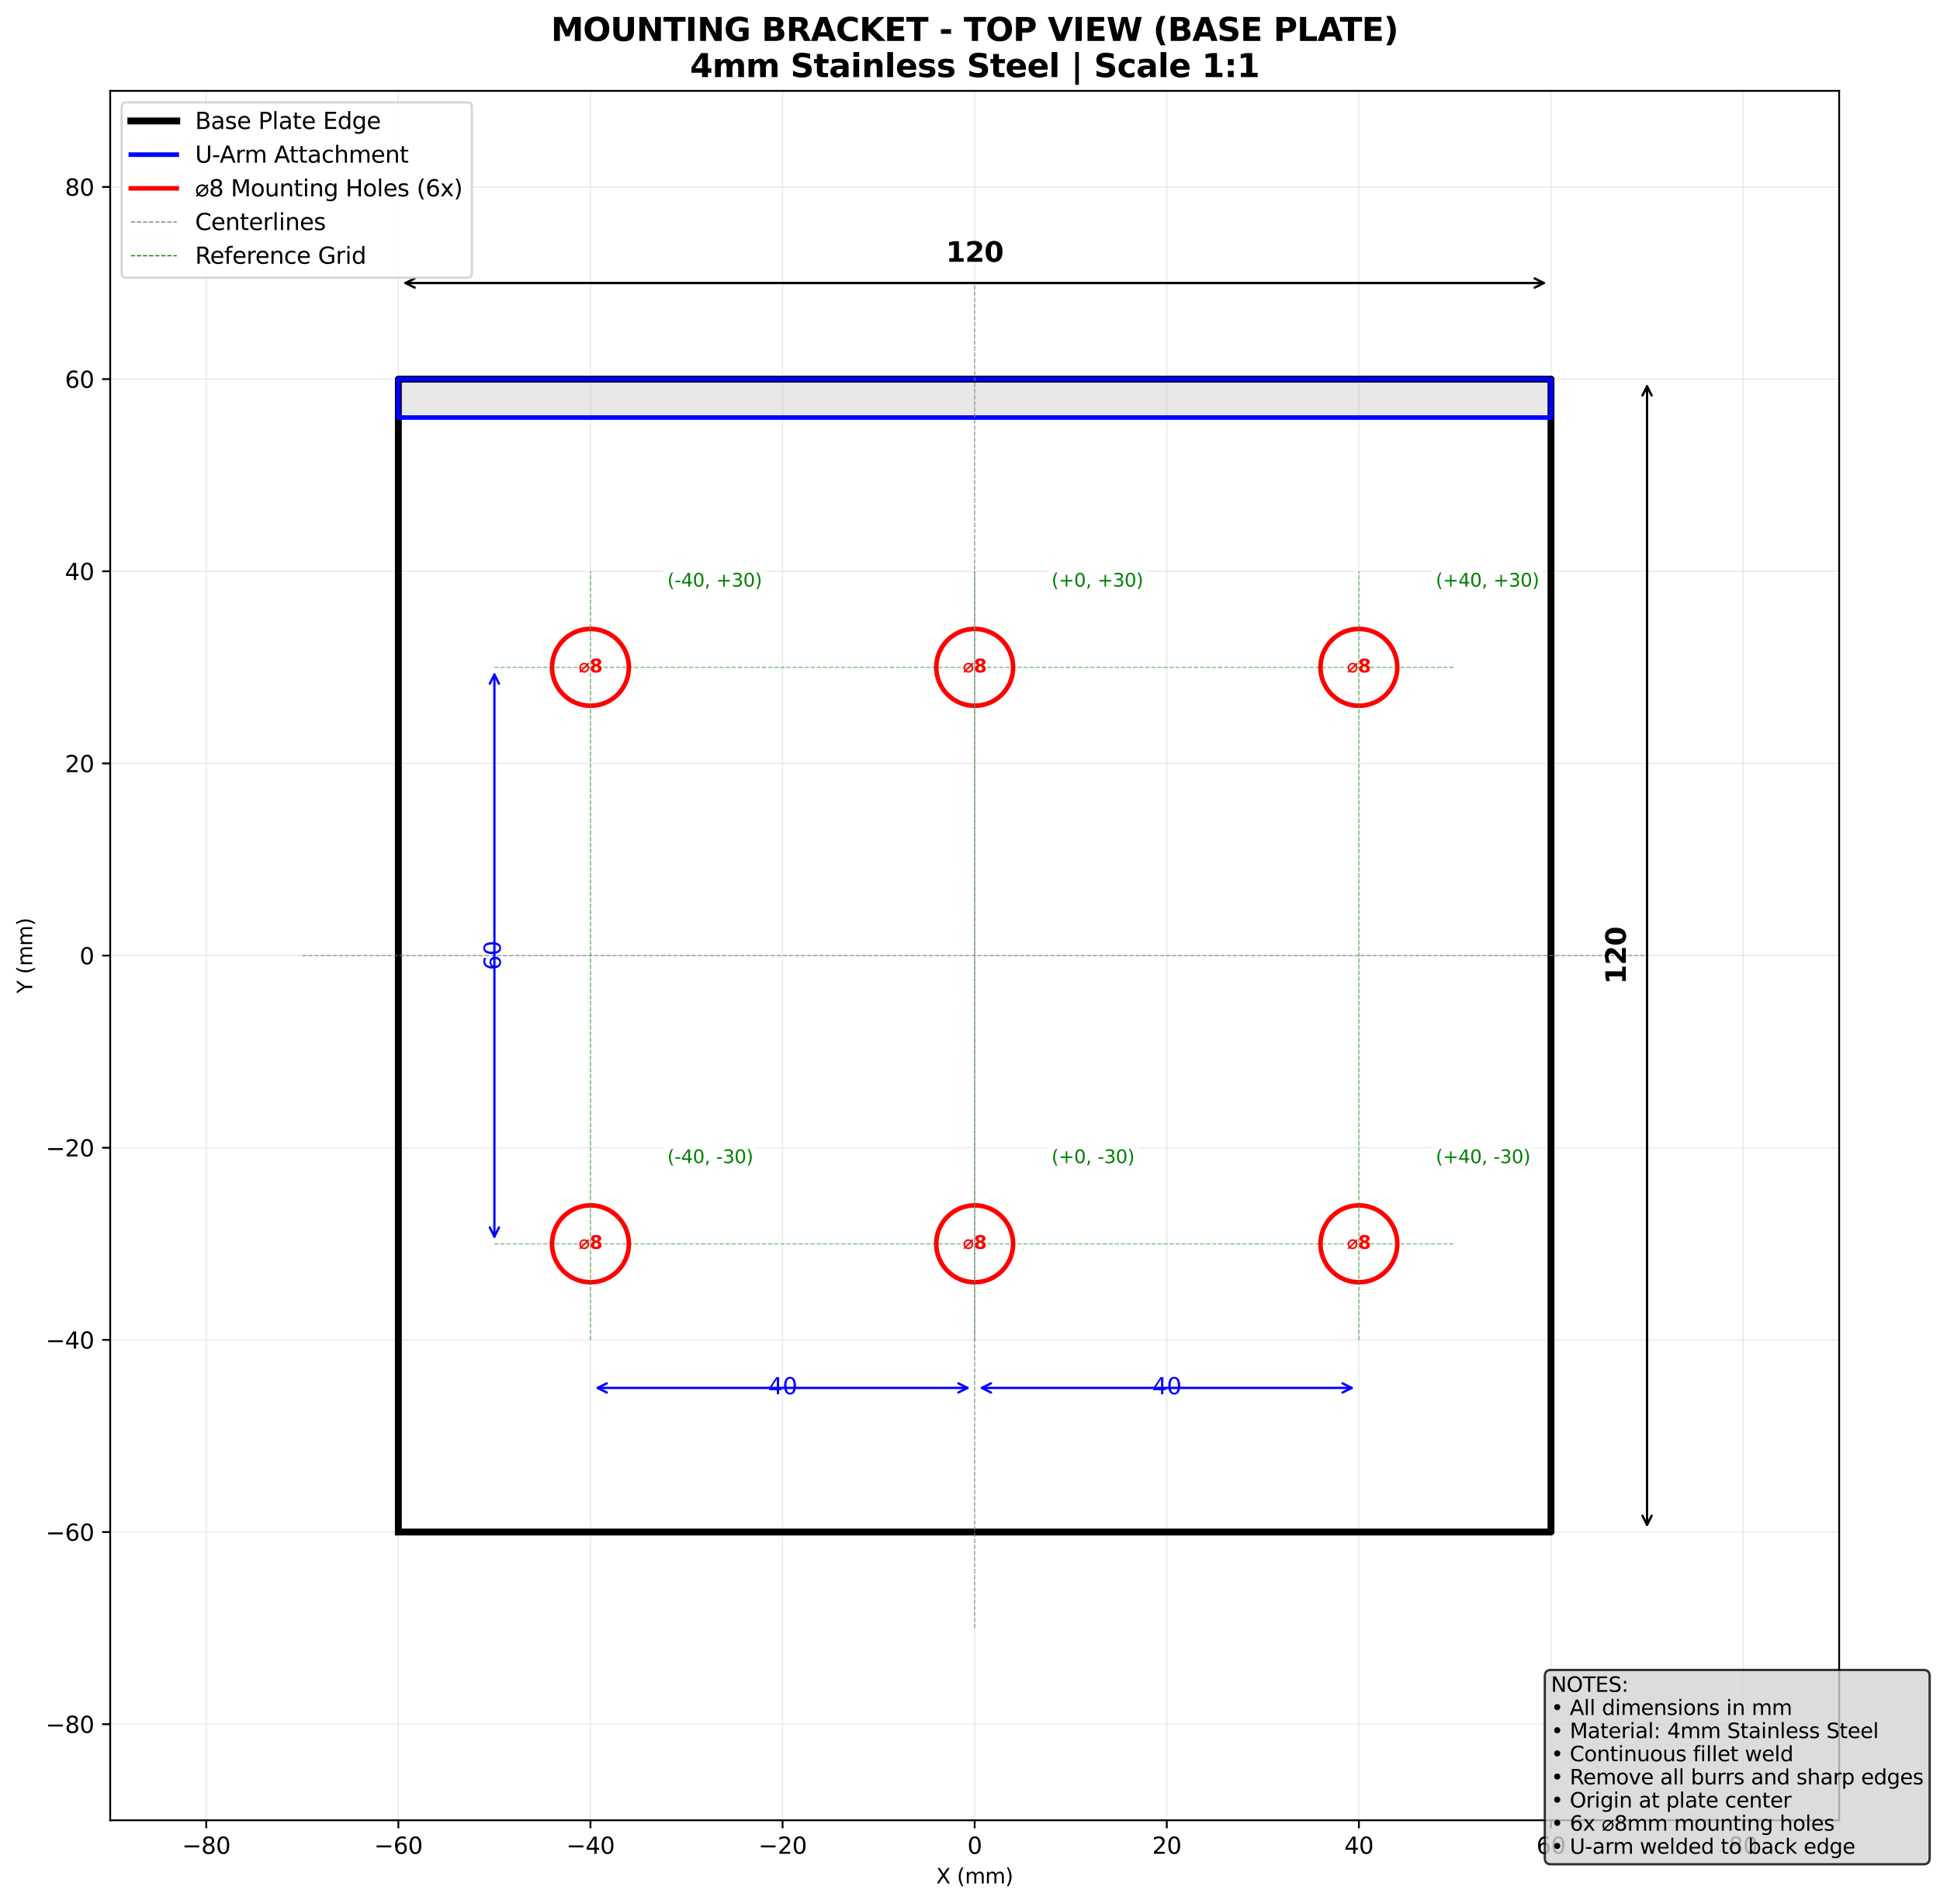 <?xml version="1.0" encoding="utf-8" standalone="no"?>
<!DOCTYPE svg PUBLIC "-//W3C//DTD SVG 1.1//EN"
  "http://www.w3.org/Graphics/SVG/1.1/DTD/svg11.dtd">
<svg xmlns:xlink="http://www.w3.org/1999/xlink" width="845.327pt" height="829.547pt" viewBox="0 0 845.327 829.547" xmlns="http://www.w3.org/2000/svg" version="1.1">
 <defs>
  <style type="text/css">*{stroke-linejoin: round; stroke-linecap: butt}</style>
 </defs>
 <g id="figure_1">
  <g id="patch_1">
   <path d="M 0 829.547 
L 845.327 829.547 
L 845.327 0 
L 0 0 
z
" style="fill: #ffffff"/>
  </g>
  <g id="axes_1">
   <g id="patch_2">
    <path d="M 48.015 792.958 
L 801.385 792.958 
L 801.385 39.588 
L 48.015 39.588 
z
" style="fill: #ffffff"/>
   </g>
   <g id="patch_3">
    <path d="M 173.577 165.15 
L 675.823 165.15 
L 675.823 181.891 
L 173.577 181.891 
z
" clip-path="url(#ped5a01bcf7)" style="fill: #d3d3d3; opacity: 0.5; stroke: #d3d3d3; stroke-linejoin: miter"/>
   </g>
   <g id="patch_4">
    <path d="M 257.284 307.453 
C 261.724 307.453 265.983 305.689 269.123 302.55 
C 272.262 299.41 274.026 295.151 274.026 290.712 
C 274.026 286.272 272.262 282.013 269.123 278.874 
C 265.983 275.734 261.724 273.97 257.284 273.97 
C 252.845 273.97 248.586 275.734 245.446 278.874 
C 242.307 282.013 240.543 286.272 240.543 290.712 
C 240.543 295.151 242.307 299.41 245.446 302.55 
C 248.586 305.689 252.845 307.453 257.284 307.453 
L 257.284 307.453 
z
" clip-path="url(#ped5a01bcf7)" style="fill: none; stroke: #ff0000; stroke-width: 2; stroke-linejoin: miter"/>
   </g>
   <g id="patch_5">
    <path d="M 424.7 307.453 
C 429.14 307.453 433.399 305.689 436.538 302.55 
C 439.678 299.41 441.442 295.151 441.442 290.712 
C 441.442 286.272 439.678 282.013 436.538 278.874 
C 433.399 275.734 429.14 273.97 424.7 273.97 
C 420.26 273.97 416.001 275.734 412.862 278.874 
C 409.722 282.013 407.958 286.272 407.958 290.712 
C 407.958 295.151 409.722 299.41 412.862 302.55 
C 416.001 305.689 420.26 307.453 424.7 307.453 
L 424.7 307.453 
z
" clip-path="url(#ped5a01bcf7)" style="fill: none; stroke: #ff0000; stroke-width: 2; stroke-linejoin: miter"/>
   </g>
   <g id="patch_6">
    <path d="M 592.116 307.453 
C 596.555 307.453 600.814 305.689 603.954 302.55 
C 607.093 299.41 608.857 295.151 608.857 290.712 
C 608.857 286.272 607.093 282.013 603.954 278.874 
C 600.814 275.734 596.555 273.97 592.116 273.97 
C 587.676 273.97 583.417 275.734 580.277 278.874 
C 577.138 282.013 575.374 286.272 575.374 290.712 
C 575.374 295.151 577.138 299.41 580.277 302.55 
C 583.417 305.689 587.676 307.453 592.116 307.453 
L 592.116 307.453 
z
" clip-path="url(#ped5a01bcf7)" style="fill: none; stroke: #ff0000; stroke-width: 2; stroke-linejoin: miter"/>
   </g>
   <g id="patch_7">
    <path d="M 257.284 558.576 
C 261.724 558.576 265.983 556.812 269.123 553.673 
C 272.262 550.533 274.026 546.275 274.026 541.835 
C 274.026 537.395 272.262 533.136 269.123 529.997 
C 265.983 526.857 261.724 525.093 257.284 525.093 
C 252.845 525.093 248.586 526.857 245.446 529.997 
C 242.307 533.136 240.543 537.395 240.543 541.835 
C 240.543 546.275 242.307 550.533 245.446 553.673 
C 248.586 556.812 252.845 558.576 257.284 558.576 
L 257.284 558.576 
z
" clip-path="url(#ped5a01bcf7)" style="fill: none; stroke: #ff0000; stroke-width: 2; stroke-linejoin: miter"/>
   </g>
   <g id="patch_8">
    <path d="M 424.7 558.576 
C 429.14 558.576 433.399 556.812 436.538 553.673 
C 439.678 550.533 441.442 546.275 441.442 541.835 
C 441.442 537.395 439.678 533.136 436.538 529.997 
C 433.399 526.857 429.14 525.093 424.7 525.093 
C 420.26 525.093 416.001 526.857 412.862 529.997 
C 409.722 533.136 407.958 537.395 407.958 541.835 
C 407.958 546.275 409.722 550.533 412.862 553.673 
C 416.001 556.812 420.26 558.576 424.7 558.576 
L 424.7 558.576 
z
" clip-path="url(#ped5a01bcf7)" style="fill: none; stroke: #ff0000; stroke-width: 2; stroke-linejoin: miter"/>
   </g>
   <g id="patch_9">
    <path d="M 592.116 558.576 
C 596.555 558.576 600.814 556.812 603.954 553.673 
C 607.093 550.533 608.857 546.275 608.857 541.835 
C 608.857 537.395 607.093 533.136 603.954 529.997 
C 600.814 526.857 596.555 525.093 592.116 525.093 
C 587.676 525.093 583.417 526.857 580.277 529.997 
C 577.138 533.136 575.374 537.395 575.374 541.835 
C 575.374 546.275 577.138 550.533 580.277 553.673 
C 583.417 556.812 587.676 558.576 592.116 558.576 
L 592.116 558.576 
z
" clip-path="url(#ped5a01bcf7)" style="fill: none; stroke: #ff0000; stroke-width: 2; stroke-linejoin: miter"/>
   </g>
   <g id="matplotlib.axis_1">
    <g id="xtick_1">
     <g id="line2d_1">
      <path d="M 89.869 792.958 
L 89.869 39.588 
" clip-path="url(#ped5a01bcf7)" style="fill: none; stroke: #b0b0b0; stroke-opacity: 0.3; stroke-width: 0.5; stroke-linecap: square"/>
     </g>
     <g id="line2d_2">
      <defs>
       <path id="m02d0919a4b" d="M 0 0 
L 0 3.5 
" style="stroke: #000000; stroke-width: 0.8"/>
      </defs>
      <g>
       <use xlink:href="#m02d0919a4b" x="89.869" y="792.958" style="stroke: #000000; stroke-width: 0.8"/>
      </g>
     </g>
     <g id="text_1">
      <!-- −80 -->
      <g transform="translate(79.317 807.557) scale(0.1 -0.1)">
       <defs>
        <path id="DejaVuSans-2212" d="M 678 2272 
L 4684 2272 
L 4684 1741 
L 678 1741 
L 678 2272 
z
" transform="scale(0.016)"/>
        <path id="DejaVuSans-38" d="M 2034 2216 
Q 1584 2216 1326 1975 
Q 1069 1734 1069 1313 
Q 1069 891 1326 650 
Q 1584 409 2034 409 
Q 2484 409 2743 651 
Q 3003 894 3003 1313 
Q 3003 1734 2745 1975 
Q 2488 2216 2034 2216 
z
M 1403 2484 
Q 997 2584 770 2862 
Q 544 3141 544 3541 
Q 544 4100 942 4425 
Q 1341 4750 2034 4750 
Q 2731 4750 3128 4425 
Q 3525 4100 3525 3541 
Q 3525 3141 3298 2862 
Q 3072 2584 2669 2484 
Q 3125 2378 3379 2068 
Q 3634 1759 3634 1313 
Q 3634 634 3220 271 
Q 2806 -91 2034 -91 
Q 1263 -91 848 271 
Q 434 634 434 1313 
Q 434 1759 690 2068 
Q 947 2378 1403 2484 
z
M 1172 3481 
Q 1172 3119 1398 2916 
Q 1625 2713 2034 2713 
Q 2441 2713 2670 2916 
Q 2900 3119 2900 3481 
Q 2900 3844 2670 4047 
Q 2441 4250 2034 4250 
Q 1625 4250 1398 4047 
Q 1172 3844 1172 3481 
z
" transform="scale(0.016)"/>
        <path id="DejaVuSans-30" d="M 2034 4250 
Q 1547 4250 1301 3770 
Q 1056 3291 1056 2328 
Q 1056 1369 1301 889 
Q 1547 409 2034 409 
Q 2525 409 2770 889 
Q 3016 1369 3016 2328 
Q 3016 3291 2770 3770 
Q 2525 4250 2034 4250 
z
M 2034 4750 
Q 2819 4750 3233 4129 
Q 3647 3509 3647 2328 
Q 3647 1150 3233 529 
Q 2819 -91 2034 -91 
Q 1250 -91 836 529 
Q 422 1150 422 2328 
Q 422 3509 836 4129 
Q 1250 4750 2034 4750 
z
" transform="scale(0.016)"/>
       </defs>
       <use xlink:href="#DejaVuSans-2212"/>
       <use xlink:href="#DejaVuSans-38" x="83.789"/>
       <use xlink:href="#DejaVuSans-30" x="147.412"/>
      </g>
     </g>
    </g>
    <g id="xtick_2">
     <g id="line2d_3">
      <path d="M 173.577 792.958 
L 173.577 39.588 
" clip-path="url(#ped5a01bcf7)" style="fill: none; stroke: #b0b0b0; stroke-opacity: 0.3; stroke-width: 0.5; stroke-linecap: square"/>
     </g>
     <g id="line2d_4">
      <g>
       <use xlink:href="#m02d0919a4b" x="173.577" y="792.958" style="stroke: #000000; stroke-width: 0.8"/>
      </g>
     </g>
     <g id="text_2">
      <!-- −60 -->
      <g transform="translate(163.024 807.557) scale(0.1 -0.1)">
       <defs>
        <path id="DejaVuSans-36" d="M 2113 2584 
Q 1688 2584 1439 2293 
Q 1191 2003 1191 1497 
Q 1191 994 1439 701 
Q 1688 409 2113 409 
Q 2538 409 2786 701 
Q 3034 994 3034 1497 
Q 3034 2003 2786 2293 
Q 2538 2584 2113 2584 
z
M 3366 4563 
L 3366 3988 
Q 3128 4100 2886 4159 
Q 2644 4219 2406 4219 
Q 1781 4219 1451 3797 
Q 1122 3375 1075 2522 
Q 1259 2794 1537 2939 
Q 1816 3084 2150 3084 
Q 2853 3084 3261 2657 
Q 3669 2231 3669 1497 
Q 3669 778 3244 343 
Q 2819 -91 2113 -91 
Q 1303 -91 875 529 
Q 447 1150 447 2328 
Q 447 3434 972 4092 
Q 1497 4750 2381 4750 
Q 2619 4750 2861 4703 
Q 3103 4656 3366 4563 
z
" transform="scale(0.016)"/>
       </defs>
       <use xlink:href="#DejaVuSans-2212"/>
       <use xlink:href="#DejaVuSans-36" x="83.789"/>
       <use xlink:href="#DejaVuSans-30" x="147.412"/>
      </g>
     </g>
    </g>
    <g id="xtick_3">
     <g id="line2d_5">
      <path d="M 257.284 792.958 
L 257.284 39.588 
" clip-path="url(#ped5a01bcf7)" style="fill: none; stroke: #b0b0b0; stroke-opacity: 0.3; stroke-width: 0.5; stroke-linecap: square"/>
     </g>
     <g id="line2d_6">
      <g>
       <use xlink:href="#m02d0919a4b" x="257.284" y="792.958" style="stroke: #000000; stroke-width: 0.8"/>
      </g>
     </g>
     <g id="text_3">
      <!-- −40 -->
      <g transform="translate(246.732 807.557) scale(0.1 -0.1)">
       <defs>
        <path id="DejaVuSans-34" d="M 2419 4116 
L 825 1625 
L 2419 1625 
L 2419 4116 
z
M 2253 4666 
L 3047 4666 
L 3047 1625 
L 3713 1625 
L 3713 1100 
L 3047 1100 
L 3047 0 
L 2419 0 
L 2419 1100 
L 313 1100 
L 313 1709 
L 2253 4666 
z
" transform="scale(0.016)"/>
       </defs>
       <use xlink:href="#DejaVuSans-2212"/>
       <use xlink:href="#DejaVuSans-34" x="83.789"/>
       <use xlink:href="#DejaVuSans-30" x="147.412"/>
      </g>
     </g>
    </g>
    <g id="xtick_4">
     <g id="line2d_7">
      <path d="M 340.992 792.958 
L 340.992 39.588 
" clip-path="url(#ped5a01bcf7)" style="fill: none; stroke: #b0b0b0; stroke-opacity: 0.3; stroke-width: 0.5; stroke-linecap: square"/>
     </g>
     <g id="line2d_8">
      <g>
       <use xlink:href="#m02d0919a4b" x="340.992" y="792.958" style="stroke: #000000; stroke-width: 0.8"/>
      </g>
     </g>
     <g id="text_4">
      <!-- −20 -->
      <g transform="translate(330.44 807.557) scale(0.1 -0.1)">
       <defs>
        <path id="DejaVuSans-32" d="M 1228 531 
L 3431 531 
L 3431 0 
L 469 0 
L 469 531 
Q 828 903 1448 1529 
Q 2069 2156 2228 2338 
Q 2531 2678 2651 2914 
Q 2772 3150 2772 3378 
Q 2772 3750 2511 3984 
Q 2250 4219 1831 4219 
Q 1534 4219 1204 4116 
Q 875 4013 500 3803 
L 500 4441 
Q 881 4594 1212 4672 
Q 1544 4750 1819 4750 
Q 2544 4750 2975 4387 
Q 3406 4025 3406 3419 
Q 3406 3131 3298 2873 
Q 3191 2616 2906 2266 
Q 2828 2175 2409 1742 
Q 1991 1309 1228 531 
z
" transform="scale(0.016)"/>
       </defs>
       <use xlink:href="#DejaVuSans-2212"/>
       <use xlink:href="#DejaVuSans-32" x="83.789"/>
       <use xlink:href="#DejaVuSans-30" x="147.412"/>
      </g>
     </g>
    </g>
    <g id="xtick_5">
     <g id="line2d_9">
      <path d="M 424.7 792.958 
L 424.7 39.588 
" clip-path="url(#ped5a01bcf7)" style="fill: none; stroke: #b0b0b0; stroke-opacity: 0.3; stroke-width: 0.5; stroke-linecap: square"/>
     </g>
     <g id="line2d_10">
      <g>
       <use xlink:href="#m02d0919a4b" x="424.7" y="792.958" style="stroke: #000000; stroke-width: 0.8"/>
      </g>
     </g>
     <g id="text_5">
      <!-- 0 -->
      <g transform="translate(421.519 807.557) scale(0.1 -0.1)">
       <use xlink:href="#DejaVuSans-30"/>
      </g>
     </g>
    </g>
    <g id="xtick_6">
     <g id="line2d_11">
      <path d="M 508.408 792.958 
L 508.408 39.588 
" clip-path="url(#ped5a01bcf7)" style="fill: none; stroke: #b0b0b0; stroke-opacity: 0.3; stroke-width: 0.5; stroke-linecap: square"/>
     </g>
     <g id="line2d_12">
      <g>
       <use xlink:href="#m02d0919a4b" x="508.408" y="792.958" style="stroke: #000000; stroke-width: 0.8"/>
      </g>
     </g>
     <g id="text_6">
      <!-- 20 -->
      <g transform="translate(502.045 807.557) scale(0.1 -0.1)">
       <use xlink:href="#DejaVuSans-32"/>
       <use xlink:href="#DejaVuSans-30" x="63.623"/>
      </g>
     </g>
    </g>
    <g id="xtick_7">
     <g id="line2d_13">
      <path d="M 592.116 792.958 
L 592.116 39.588 
" clip-path="url(#ped5a01bcf7)" style="fill: none; stroke: #b0b0b0; stroke-opacity: 0.3; stroke-width: 0.5; stroke-linecap: square"/>
     </g>
     <g id="line2d_14">
      <g>
       <use xlink:href="#m02d0919a4b" x="592.116" y="792.958" style="stroke: #000000; stroke-width: 0.8"/>
      </g>
     </g>
     <g id="text_7">
      <!-- 40 -->
      <g transform="translate(585.753 807.557) scale(0.1 -0.1)">
       <use xlink:href="#DejaVuSans-34"/>
       <use xlink:href="#DejaVuSans-30" x="63.623"/>
      </g>
     </g>
    </g>
    <g id="xtick_8">
     <g id="line2d_15">
      <path d="M 675.823 792.958 
L 675.823 39.588 
" clip-path="url(#ped5a01bcf7)" style="fill: none; stroke: #b0b0b0; stroke-opacity: 0.3; stroke-width: 0.5; stroke-linecap: square"/>
     </g>
     <g id="line2d_16">
      <g>
       <use xlink:href="#m02d0919a4b" x="675.823" y="792.958" style="stroke: #000000; stroke-width: 0.8"/>
      </g>
     </g>
     <g id="text_8">
      <!-- 60 -->
      <g transform="translate(669.461 807.557) scale(0.1 -0.1)">
       <use xlink:href="#DejaVuSans-36"/>
       <use xlink:href="#DejaVuSans-30" x="63.623"/>
      </g>
     </g>
    </g>
    <g id="xtick_9">
     <g id="line2d_17">
      <path d="M 759.531 792.958 
L 759.531 39.588 
" clip-path="url(#ped5a01bcf7)" style="fill: none; stroke: #b0b0b0; stroke-opacity: 0.3; stroke-width: 0.5; stroke-linecap: square"/>
     </g>
     <g id="line2d_18">
      <g>
       <use xlink:href="#m02d0919a4b" x="759.531" y="792.958" style="stroke: #000000; stroke-width: 0.8"/>
      </g>
     </g>
     <g id="text_9">
      <!-- 80 -->
      <g transform="translate(753.169 807.557) scale(0.1 -0.1)">
       <use xlink:href="#DejaVuSans-38"/>
       <use xlink:href="#DejaVuSans-30" x="63.623"/>
      </g>
     </g>
    </g>
    <g id="text_10">
     <!-- X (mm) -->
     <g transform="translate(407.909 820.475) scale(0.09 -0.09)">
      <defs>
       <path id="DejaVuSans-58" d="M 403 4666 
L 1081 4666 
L 2241 2931 
L 3406 4666 
L 4084 4666 
L 2584 2425 
L 4184 0 
L 3506 0 
L 2194 1984 
L 872 0 
L 191 0 
L 1856 2491 
L 403 4666 
z
" transform="scale(0.016)"/>
       <path id="DejaVuSans-20" transform="scale(0.016)"/>
       <path id="DejaVuSans-28" d="M 1984 4856 
Q 1566 4138 1362 3434 
Q 1159 2731 1159 2009 
Q 1159 1288 1364 580 
Q 1569 -128 1984 -844 
L 1484 -844 
Q 1016 -109 783 600 
Q 550 1309 550 2009 
Q 550 2706 781 3412 
Q 1013 4119 1484 4856 
L 1984 4856 
z
" transform="scale(0.016)"/>
       <path id="DejaVuSans-6d" d="M 3328 2828 
Q 3544 3216 3844 3400 
Q 4144 3584 4550 3584 
Q 5097 3584 5394 3201 
Q 5691 2819 5691 2113 
L 5691 0 
L 5113 0 
L 5113 2094 
Q 5113 2597 4934 2840 
Q 4756 3084 4391 3084 
Q 3944 3084 3684 2787 
Q 3425 2491 3425 1978 
L 3425 0 
L 2847 0 
L 2847 2094 
Q 2847 2600 2669 2842 
Q 2491 3084 2119 3084 
Q 1678 3084 1418 2786 
Q 1159 2488 1159 1978 
L 1159 0 
L 581 0 
L 581 3500 
L 1159 3500 
L 1159 2956 
Q 1356 3278 1631 3431 
Q 1906 3584 2284 3584 
Q 2666 3584 2933 3390 
Q 3200 3197 3328 2828 
z
" transform="scale(0.016)"/>
       <path id="DejaVuSans-29" d="M 513 4856 
L 1013 4856 
Q 1481 4119 1714 3412 
Q 1947 2706 1947 2009 
Q 1947 1309 1714 600 
Q 1481 -109 1013 -844 
L 513 -844 
Q 928 -128 1133 580 
Q 1338 1288 1338 2009 
Q 1338 2731 1133 3434 
Q 928 4138 513 4856 
z
" transform="scale(0.016)"/>
      </defs>
      <use xlink:href="#DejaVuSans-58"/>
      <use xlink:href="#DejaVuSans-20" x="68.506"/>
      <use xlink:href="#DejaVuSans-28" x="100.293"/>
      <use xlink:href="#DejaVuSans-6d" x="139.307"/>
      <use xlink:href="#DejaVuSans-6d" x="236.719"/>
      <use xlink:href="#DejaVuSans-29" x="334.131"/>
     </g>
    </g>
   </g>
   <g id="matplotlib.axis_2">
    <g id="ytick_1">
     <g id="line2d_19">
      <path d="M 48.015 751.104 
L 801.385 751.104 
" clip-path="url(#ped5a01bcf7)" style="fill: none; stroke: #b0b0b0; stroke-opacity: 0.3; stroke-width: 0.5; stroke-linecap: square"/>
     </g>
     <g id="line2d_20">
      <defs>
       <path id="m7d2267e399" d="M 0 0 
L -3.5 0 
" style="stroke: #000000; stroke-width: 0.8"/>
      </defs>
      <g>
       <use xlink:href="#m7d2267e399" x="48.015" y="751.104" style="stroke: #000000; stroke-width: 0.8"/>
      </g>
     </g>
     <g id="text_11">
      <!-- −80 -->
      <g transform="translate(19.91 754.904) scale(0.1 -0.1)">
       <use xlink:href="#DejaVuSans-2212"/>
       <use xlink:href="#DejaVuSans-38" x="83.789"/>
       <use xlink:href="#DejaVuSans-30" x="147.412"/>
      </g>
     </g>
    </g>
    <g id="ytick_2">
     <g id="line2d_21">
      <path d="M 48.015 667.397 
L 801.385 667.397 
" clip-path="url(#ped5a01bcf7)" style="fill: none; stroke: #b0b0b0; stroke-opacity: 0.3; stroke-width: 0.5; stroke-linecap: square"/>
     </g>
     <g id="line2d_22">
      <g>
       <use xlink:href="#m7d2267e399" x="48.015" y="667.397" style="stroke: #000000; stroke-width: 0.8"/>
      </g>
     </g>
     <g id="text_12">
      <!-- −60 -->
      <g transform="translate(19.91 671.196) scale(0.1 -0.1)">
       <use xlink:href="#DejaVuSans-2212"/>
       <use xlink:href="#DejaVuSans-36" x="83.789"/>
       <use xlink:href="#DejaVuSans-30" x="147.412"/>
      </g>
     </g>
    </g>
    <g id="ytick_3">
     <g id="line2d_23">
      <path d="M 48.015 583.689 
L 801.385 583.689 
" clip-path="url(#ped5a01bcf7)" style="fill: none; stroke: #b0b0b0; stroke-opacity: 0.3; stroke-width: 0.5; stroke-linecap: square"/>
     </g>
     <g id="line2d_24">
      <g>
       <use xlink:href="#m7d2267e399" x="48.015" y="583.689" style="stroke: #000000; stroke-width: 0.8"/>
      </g>
     </g>
     <g id="text_13">
      <!-- −40 -->
      <g transform="translate(19.91 587.488) scale(0.1 -0.1)">
       <use xlink:href="#DejaVuSans-2212"/>
       <use xlink:href="#DejaVuSans-34" x="83.789"/>
       <use xlink:href="#DejaVuSans-30" x="147.412"/>
      </g>
     </g>
    </g>
    <g id="ytick_4">
     <g id="line2d_25">
      <path d="M 48.015 499.981 
L 801.385 499.981 
" clip-path="url(#ped5a01bcf7)" style="fill: none; stroke: #b0b0b0; stroke-opacity: 0.3; stroke-width: 0.5; stroke-linecap: square"/>
     </g>
     <g id="line2d_26">
      <g>
       <use xlink:href="#m7d2267e399" x="48.015" y="499.981" style="stroke: #000000; stroke-width: 0.8"/>
      </g>
     </g>
     <g id="text_14">
      <!-- −20 -->
      <g transform="translate(19.91 503.78) scale(0.1 -0.1)">
       <use xlink:href="#DejaVuSans-2212"/>
       <use xlink:href="#DejaVuSans-32" x="83.789"/>
       <use xlink:href="#DejaVuSans-30" x="147.412"/>
      </g>
     </g>
    </g>
    <g id="ytick_5">
     <g id="line2d_27">
      <path d="M 48.015 416.273 
L 801.385 416.273 
" clip-path="url(#ped5a01bcf7)" style="fill: none; stroke: #b0b0b0; stroke-opacity: 0.3; stroke-width: 0.5; stroke-linecap: square"/>
     </g>
     <g id="line2d_28">
      <g>
       <use xlink:href="#m7d2267e399" x="48.015" y="416.273" style="stroke: #000000; stroke-width: 0.8"/>
      </g>
     </g>
     <g id="text_15">
      <!-- 0 -->
      <g transform="translate(34.653 420.072) scale(0.1 -0.1)">
       <use xlink:href="#DejaVuSans-30"/>
      </g>
     </g>
    </g>
    <g id="ytick_6">
     <g id="line2d_29">
      <path d="M 48.015 332.565 
L 801.385 332.565 
" clip-path="url(#ped5a01bcf7)" style="fill: none; stroke: #b0b0b0; stroke-opacity: 0.3; stroke-width: 0.5; stroke-linecap: square"/>
     </g>
     <g id="line2d_30">
      <g>
       <use xlink:href="#m7d2267e399" x="48.015" y="332.565" style="stroke: #000000; stroke-width: 0.8"/>
      </g>
     </g>
     <g id="text_16">
      <!-- 20 -->
      <g transform="translate(28.29 336.365) scale(0.1 -0.1)">
       <use xlink:href="#DejaVuSans-32"/>
       <use xlink:href="#DejaVuSans-30" x="63.623"/>
      </g>
     </g>
    </g>
    <g id="ytick_7">
     <g id="line2d_31">
      <path d="M 48.015 248.858 
L 801.385 248.858 
" clip-path="url(#ped5a01bcf7)" style="fill: none; stroke: #b0b0b0; stroke-opacity: 0.3; stroke-width: 0.5; stroke-linecap: square"/>
     </g>
     <g id="line2d_32">
      <g>
       <use xlink:href="#m7d2267e399" x="48.015" y="248.858" style="stroke: #000000; stroke-width: 0.8"/>
      </g>
     </g>
     <g id="text_17">
      <!-- 40 -->
      <g transform="translate(28.29 252.657) scale(0.1 -0.1)">
       <use xlink:href="#DejaVuSans-34"/>
       <use xlink:href="#DejaVuSans-30" x="63.623"/>
      </g>
     </g>
    </g>
    <g id="ytick_8">
     <g id="line2d_33">
      <path d="M 48.015 165.15 
L 801.385 165.15 
" clip-path="url(#ped5a01bcf7)" style="fill: none; stroke: #b0b0b0; stroke-opacity: 0.3; stroke-width: 0.5; stroke-linecap: square"/>
     </g>
     <g id="line2d_34">
      <g>
       <use xlink:href="#m7d2267e399" x="48.015" y="165.15" style="stroke: #000000; stroke-width: 0.8"/>
      </g>
     </g>
     <g id="text_18">
      <!-- 60 -->
      <g transform="translate(28.29 168.949) scale(0.1 -0.1)">
       <use xlink:href="#DejaVuSans-36"/>
       <use xlink:href="#DejaVuSans-30" x="63.623"/>
      </g>
     </g>
    </g>
    <g id="ytick_9">
     <g id="line2d_35">
      <path d="M 48.015 81.442 
L 801.385 81.442 
" clip-path="url(#ped5a01bcf7)" style="fill: none; stroke: #b0b0b0; stroke-opacity: 0.3; stroke-width: 0.5; stroke-linecap: square"/>
     </g>
     <g id="line2d_36">
      <g>
       <use xlink:href="#m7d2267e399" x="48.015" y="81.442" style="stroke: #000000; stroke-width: 0.8"/>
      </g>
     </g>
     <g id="text_19">
      <!-- 80 -->
      <g transform="translate(28.29 85.241) scale(0.1 -0.1)">
       <use xlink:href="#DejaVuSans-38"/>
       <use xlink:href="#DejaVuSans-30" x="63.623"/>
      </g>
     </g>
    </g>
    <g id="text_20">
     <!-- Y (mm) -->
     <g transform="translate(14.039 432.73) rotate(-90) scale(0.09 -0.09)">
      <defs>
       <path id="DejaVuSans-59" d="M -13 4666 
L 666 4666 
L 1959 2747 
L 3244 4666 
L 3922 4666 
L 2272 2222 
L 2272 0 
L 1638 0 
L 1638 2222 
L -13 4666 
z
" transform="scale(0.016)"/>
      </defs>
      <use xlink:href="#DejaVuSans-59"/>
      <use xlink:href="#DejaVuSans-20" x="61.084"/>
      <use xlink:href="#DejaVuSans-28" x="92.871"/>
      <use xlink:href="#DejaVuSans-6d" x="131.885"/>
      <use xlink:href="#DejaVuSans-6d" x="229.297"/>
      <use xlink:href="#DejaVuSans-29" x="326.709"/>
     </g>
    </g>
   </g>
   <g id="line2d_37">
    <path d="M 173.577 667.397 
L 675.823 667.397 
L 675.823 165.15 
L 173.577 165.15 
L 173.577 667.397 
" clip-path="url(#ped5a01bcf7)" style="fill: none; stroke: #000000; stroke-width: 3; stroke-linecap: square"/>
   </g>
   <g id="line2d_38">
    <path d="M 173.577 165.15 
L 675.823 165.15 
L 675.823 181.891 
L 173.577 181.891 
L 173.577 165.15 
" clip-path="url(#ped5a01bcf7)" style="fill: none; stroke: #0000ff; stroke-width: 2; stroke-linecap: square"/>
   </g>
   <g id="line2d_39">
    <path d="M 257.284 583.689 
L 257.284 248.858 
" clip-path="url(#ped5a01bcf7)" style="fill: none; stroke-dasharray: 1.85,0.8; stroke-dashoffset: 0; stroke: #008000; stroke-opacity: 0.5; stroke-width: 0.5"/>
   </g>
   <g id="line2d_40">
    <path d="M 424.7 583.689 
L 424.7 248.858 
" clip-path="url(#ped5a01bcf7)" style="fill: none; stroke-dasharray: 1.85,0.8; stroke-dashoffset: 0; stroke: #008000; stroke-opacity: 0.5; stroke-width: 0.5"/>
   </g>
   <g id="line2d_41">
    <path d="M 592.116 583.689 
L 592.116 248.858 
" clip-path="url(#ped5a01bcf7)" style="fill: none; stroke-dasharray: 1.85,0.8; stroke-dashoffset: 0; stroke: #008000; stroke-opacity: 0.5; stroke-width: 0.5"/>
   </g>
   <g id="line2d_42">
    <path d="M 215.431 541.835 
L 633.969 541.835 
" clip-path="url(#ped5a01bcf7)" style="fill: none; stroke-dasharray: 1.85,0.8; stroke-dashoffset: 0; stroke: #008000; stroke-opacity: 0.5; stroke-width: 0.5"/>
   </g>
   <g id="line2d_43">
    <path d="M 215.431 290.712 
L 633.969 290.712 
" clip-path="url(#ped5a01bcf7)" style="fill: none; stroke-dasharray: 1.85,0.8; stroke-dashoffset: 0; stroke: #008000; stroke-opacity: 0.5; stroke-width: 0.5"/>
   </g>
   <g id="line2d_44">
    <path d="M 131.723 416.273 
L 717.677 416.273 
" clip-path="url(#ped5a01bcf7)" style="fill: none; stroke-dasharray: 1.85,0.8; stroke-dashoffset: 0; stroke: #808080; stroke-opacity: 0.7; stroke-width: 0.5"/>
   </g>
   <g id="line2d_45">
    <path d="M 424.7 709.25 
L 424.7 123.296 
" clip-path="url(#ped5a01bcf7)" style="fill: none; stroke-dasharray: 1.85,0.8; stroke-dashoffset: 0; stroke: #808080; stroke-opacity: 0.7; stroke-width: 0.5"/>
   </g>
   <g id="patch_10">
    <path d="M 48.015 792.958 
L 48.015 39.588 
" style="fill: none; stroke: #000000; stroke-width: 0.8; stroke-linejoin: miter; stroke-linecap: square"/>
   </g>
   <g id="patch_11">
    <path d="M 801.385 792.958 
L 801.385 39.588 
" style="fill: none; stroke: #000000; stroke-width: 0.8; stroke-linejoin: miter; stroke-linecap: square"/>
   </g>
   <g id="patch_12">
    <path d="M 48.015 792.958 
L 801.385 792.958 
" style="fill: none; stroke: #000000; stroke-width: 0.8; stroke-linejoin: miter; stroke-linecap: square"/>
   </g>
   <g id="patch_13">
    <path d="M 48.015 39.588 
L 801.385 39.588 
" style="fill: none; stroke: #000000; stroke-width: 0.8; stroke-linejoin: miter; stroke-linecap: square"/>
   </g>
   <g id="text_21">
    <!-- ⌀8 -->
    <g style="fill: #ff0000" transform="translate(252.093 292.919) scale(0.08 -0.08)">
     <defs>
      <path id="DejaVuSans-Bold-2300" d="M 1925 3272 
Q 2484 3272 2916 2947 
L 3288 3319 
L 3659 2947 
L 3288 2572 
Q 3603 2147 3603 1588 
Q 3603 897 3113 403 
Q 2616 -91 1925 -91 
Q 1375 -91 944 228 
L 572 -144 
L 200 228 
L 572 600 
Q 250 1028 250 1588 
Q 250 2284 741 2778 
Q 1238 3272 1925 3272 
z
M 2531 2559 
Q 2263 2731 1978 2731 
Q 1459 2731 1122 2397 
Q 788 2063 788 1588 
Q 788 1253 959 988 
L 2531 2559 
z
M 1331 616 
Q 1597 450 1878 450 
Q 2394 450 2731 784 
Q 3066 1119 3066 1588 
Q 3066 1922 2900 2184 
L 1331 616 
z
" transform="scale(0.016)"/>
      <path id="DejaVuSans-Bold-38" d="M 2228 2088 
Q 1891 2088 1709 1903 
Q 1528 1719 1528 1375 
Q 1528 1031 1709 848 
Q 1891 666 2228 666 
Q 2563 666 2741 848 
Q 2919 1031 2919 1375 
Q 2919 1722 2741 1905 
Q 2563 2088 2228 2088 
z
M 1350 2484 
Q 925 2613 709 2878 
Q 494 3144 494 3541 
Q 494 4131 934 4440 
Q 1375 4750 2228 4750 
Q 3075 4750 3515 4442 
Q 3956 4134 3956 3541 
Q 3956 3144 3739 2878 
Q 3522 2613 3097 2484 
Q 3572 2353 3814 2058 
Q 4056 1763 4056 1313 
Q 4056 619 3595 264 
Q 3134 -91 2228 -91 
Q 1319 -91 855 264 
Q 391 619 391 1313 
Q 391 1763 633 2058 
Q 875 2353 1350 2484 
z
M 1631 3419 
Q 1631 3141 1786 2991 
Q 1941 2841 2228 2841 
Q 2509 2841 2662 2991 
Q 2816 3141 2816 3419 
Q 2816 3697 2662 3845 
Q 2509 3994 2228 3994 
Q 1941 3994 1786 3844 
Q 1631 3694 1631 3419 
z
" transform="scale(0.016)"/>
     </defs>
     <use xlink:href="#DejaVuSans-Bold-2300"/>
     <use xlink:href="#DejaVuSans-Bold-38" x="60.205"/>
    </g>
   </g>
   <g id="text_22">
    <g id="patch_14">
     <path d="M 290.768 258.828 
L 332.045 258.828 
Q 333.645 258.828 333.645 257.228 
L 333.645 249.486 
Q 333.645 247.886 332.045 247.886 
L 290.768 247.886 
Q 289.168 247.886 289.168 249.486 
L 289.168 257.228 
Q 289.168 258.828 290.768 258.828 
z
" style="fill: #ffffff; opacity: 0.8"/>
    </g>
    <!-- (-40, +30) -->
    <g style="fill: #008000" transform="translate(290.768 255.565) scale(0.08 -0.08)">
     <defs>
      <path id="DejaVuSans-2d" d="M 313 2009 
L 1997 2009 
L 1997 1497 
L 313 1497 
L 313 2009 
z
" transform="scale(0.016)"/>
      <path id="DejaVuSans-2c" d="M 750 794 
L 1409 794 
L 1409 256 
L 897 -744 
L 494 -744 
L 750 256 
L 750 794 
z
" transform="scale(0.016)"/>
      <path id="DejaVuSans-2b" d="M 2944 4013 
L 2944 2272 
L 4684 2272 
L 4684 1741 
L 2944 1741 
L 2944 0 
L 2419 0 
L 2419 1741 
L 678 1741 
L 678 2272 
L 2419 2272 
L 2419 4013 
L 2944 4013 
z
" transform="scale(0.016)"/>
      <path id="DejaVuSans-33" d="M 2597 2516 
Q 3050 2419 3304 2112 
Q 3559 1806 3559 1356 
Q 3559 666 3084 287 
Q 2609 -91 1734 -91 
Q 1441 -91 1130 -33 
Q 819 25 488 141 
L 488 750 
Q 750 597 1062 519 
Q 1375 441 1716 441 
Q 2309 441 2620 675 
Q 2931 909 2931 1356 
Q 2931 1769 2642 2001 
Q 2353 2234 1838 2234 
L 1294 2234 
L 1294 2753 
L 1863 2753 
Q 2328 2753 2575 2939 
Q 2822 3125 2822 3475 
Q 2822 3834 2567 4026 
Q 2313 4219 1838 4219 
Q 1578 4219 1281 4162 
Q 984 4106 628 3988 
L 628 4550 
Q 988 4650 1302 4700 
Q 1616 4750 1894 4750 
Q 2613 4750 3031 4423 
Q 3450 4097 3450 3541 
Q 3450 3153 3228 2886 
Q 3006 2619 2597 2516 
z
" transform="scale(0.016)"/>
     </defs>
     <use xlink:href="#DejaVuSans-28"/>
     <use xlink:href="#DejaVuSans-2d" x="39.014"/>
     <use xlink:href="#DejaVuSans-34" x="75.098"/>
     <use xlink:href="#DejaVuSans-30" x="138.721"/>
     <use xlink:href="#DejaVuSans-2c" x="202.344"/>
     <use xlink:href="#DejaVuSans-20" x="234.131"/>
     <use xlink:href="#DejaVuSans-2b" x="265.918"/>
     <use xlink:href="#DejaVuSans-33" x="349.707"/>
     <use xlink:href="#DejaVuSans-30" x="413.33"/>
     <use xlink:href="#DejaVuSans-29" x="476.953"/>
    </g>
   </g>
   <g id="text_23">
    <!-- ⌀8 -->
    <g style="fill: #ff0000" transform="translate(419.509 292.919) scale(0.08 -0.08)">
     <use xlink:href="#DejaVuSans-Bold-2300"/>
     <use xlink:href="#DejaVuSans-Bold-38" x="60.205"/>
    </g>
   </g>
   <g id="text_24">
    <g id="patch_15">
     <path d="M 458.183 258.828 
L 498.188 258.828 
Q 499.788 258.828 499.788 257.228 
L 499.788 249.486 
Q 499.788 247.886 498.188 247.886 
L 458.183 247.886 
Q 456.583 247.886 456.583 249.486 
L 456.583 257.228 
Q 456.583 258.828 458.183 258.828 
z
" style="fill: #ffffff; opacity: 0.8"/>
    </g>
    <!-- (+0, +30) -->
    <g style="fill: #008000" transform="translate(458.183 255.565) scale(0.08 -0.08)">
     <use xlink:href="#DejaVuSans-28"/>
     <use xlink:href="#DejaVuSans-2b" x="39.014"/>
     <use xlink:href="#DejaVuSans-30" x="122.803"/>
     <use xlink:href="#DejaVuSans-2c" x="186.426"/>
     <use xlink:href="#DejaVuSans-20" x="218.213"/>
     <use xlink:href="#DejaVuSans-2b" x="250"/>
     <use xlink:href="#DejaVuSans-33" x="333.789"/>
     <use xlink:href="#DejaVuSans-30" x="397.412"/>
     <use xlink:href="#DejaVuSans-29" x="461.035"/>
    </g>
   </g>
   <g id="text_25">
    <!-- ⌀8 -->
    <g style="fill: #ff0000" transform="translate(586.924 292.919) scale(0.08 -0.08)">
     <use xlink:href="#DejaVuSans-Bold-2300"/>
     <use xlink:href="#DejaVuSans-Bold-38" x="60.205"/>
    </g>
   </g>
   <g id="text_26">
    <g id="patch_16">
     <path d="M 625.599 258.828 
L 670.694 258.828 
Q 672.294 258.828 672.294 257.228 
L 672.294 249.486 
Q 672.294 247.886 670.694 247.886 
L 625.599 247.886 
Q 623.999 247.886 623.999 249.486 
L 623.999 257.228 
Q 623.999 258.828 625.599 258.828 
z
" style="fill: #ffffff; opacity: 0.8"/>
    </g>
    <!-- (+40, +30) -->
    <g style="fill: #008000" transform="translate(625.599 255.565) scale(0.08 -0.08)">
     <use xlink:href="#DejaVuSans-28"/>
     <use xlink:href="#DejaVuSans-2b" x="39.014"/>
     <use xlink:href="#DejaVuSans-34" x="122.803"/>
     <use xlink:href="#DejaVuSans-30" x="186.426"/>
     <use xlink:href="#DejaVuSans-2c" x="250.049"/>
     <use xlink:href="#DejaVuSans-20" x="281.836"/>
     <use xlink:href="#DejaVuSans-2b" x="313.623"/>
     <use xlink:href="#DejaVuSans-33" x="397.412"/>
     <use xlink:href="#DejaVuSans-30" x="461.035"/>
     <use xlink:href="#DejaVuSans-29" x="524.658"/>
    </g>
   </g>
   <g id="text_27">
    <!-- ⌀8 -->
    <g style="fill: #ff0000" transform="translate(252.093 544.042) scale(0.08 -0.08)">
     <use xlink:href="#DejaVuSans-Bold-2300"/>
     <use xlink:href="#DejaVuSans-Bold-38" x="60.205"/>
    </g>
   </g>
   <g id="text_28">
    <g id="patch_17">
     <path d="M 290.768 509.952 
L 328.228 509.952 
Q 329.828 509.952 329.828 508.352 
L 329.828 500.609 
Q 329.828 499.009 328.228 499.009 
L 290.768 499.009 
Q 289.168 499.009 289.168 500.609 
L 289.168 508.352 
Q 289.168 509.952 290.768 509.952 
z
" style="fill: #ffffff; opacity: 0.8"/>
    </g>
    <!-- (-40, -30) -->
    <g style="fill: #008000" transform="translate(290.768 506.688) scale(0.08 -0.08)">
     <use xlink:href="#DejaVuSans-28"/>
     <use xlink:href="#DejaVuSans-2d" x="39.014"/>
     <use xlink:href="#DejaVuSans-34" x="75.098"/>
     <use xlink:href="#DejaVuSans-30" x="138.721"/>
     <use xlink:href="#DejaVuSans-2c" x="202.344"/>
     <use xlink:href="#DejaVuSans-20" x="234.131"/>
     <use xlink:href="#DejaVuSans-2d" x="265.918"/>
     <use xlink:href="#DejaVuSans-33" x="302.002"/>
     <use xlink:href="#DejaVuSans-30" x="365.625"/>
     <use xlink:href="#DejaVuSans-29" x="429.248"/>
    </g>
   </g>
   <g id="text_29">
    <!-- ⌀8 -->
    <g style="fill: #ff0000" transform="translate(419.509 544.042) scale(0.08 -0.08)">
     <use xlink:href="#DejaVuSans-Bold-2300"/>
     <use xlink:href="#DejaVuSans-Bold-38" x="60.205"/>
    </g>
   </g>
   <g id="text_30">
    <g id="patch_18">
     <path d="M 458.183 509.952 
L 494.371 509.952 
Q 495.971 509.952 495.971 508.352 
L 495.971 500.609 
Q 495.971 499.009 494.371 499.009 
L 458.183 499.009 
Q 456.583 499.009 456.583 500.609 
L 456.583 508.352 
Q 456.583 509.952 458.183 509.952 
z
" style="fill: #ffffff; opacity: 0.8"/>
    </g>
    <!-- (+0, -30) -->
    <g style="fill: #008000" transform="translate(458.183 506.688) scale(0.08 -0.08)">
     <use xlink:href="#DejaVuSans-28"/>
     <use xlink:href="#DejaVuSans-2b" x="39.014"/>
     <use xlink:href="#DejaVuSans-30" x="122.803"/>
     <use xlink:href="#DejaVuSans-2c" x="186.426"/>
     <use xlink:href="#DejaVuSans-20" x="218.213"/>
     <use xlink:href="#DejaVuSans-2d" x="250"/>
     <use xlink:href="#DejaVuSans-33" x="286.084"/>
     <use xlink:href="#DejaVuSans-30" x="349.707"/>
     <use xlink:href="#DejaVuSans-29" x="413.33"/>
    </g>
   </g>
   <g id="text_31">
    <!-- ⌀8 -->
    <g style="fill: #ff0000" transform="translate(586.924 544.042) scale(0.08 -0.08)">
     <use xlink:href="#DejaVuSans-Bold-2300"/>
     <use xlink:href="#DejaVuSans-Bold-38" x="60.205"/>
    </g>
   </g>
   <g id="text_32">
    <g id="patch_19">
     <path d="M 625.599 509.952 
L 666.876 509.952 
Q 668.476 509.952 668.476 508.352 
L 668.476 500.609 
Q 668.476 499.009 666.876 499.009 
L 625.599 499.009 
Q 623.999 499.009 623.999 500.609 
L 623.999 508.352 
Q 623.999 509.952 625.599 509.952 
z
" style="fill: #ffffff; opacity: 0.8"/>
    </g>
    <!-- (+40, -30) -->
    <g style="fill: #008000" transform="translate(625.599 506.688) scale(0.08 -0.08)">
     <use xlink:href="#DejaVuSans-28"/>
     <use xlink:href="#DejaVuSans-2b" x="39.014"/>
     <use xlink:href="#DejaVuSans-34" x="122.803"/>
     <use xlink:href="#DejaVuSans-30" x="186.426"/>
     <use xlink:href="#DejaVuSans-2c" x="250.049"/>
     <use xlink:href="#DejaVuSans-20" x="281.836"/>
     <use xlink:href="#DejaVuSans-2d" x="313.623"/>
     <use xlink:href="#DejaVuSans-33" x="349.707"/>
     <use xlink:href="#DejaVuSans-30" x="413.33"/>
     <use xlink:href="#DejaVuSans-29" x="476.953"/>
    </g>
   </g>
   <g id="patch_20">
    <path d="M 176.691 123.296 
Q 424.696 123.296 672.702 123.296 
" style="fill: none; stroke: #000000; stroke-linecap: round"/>
    <path d="M 180.691 125.296 
L 176.691 123.296 
L 180.691 121.296 
" style="fill: none; stroke: #000000; stroke-linecap: round"/>
    <path d="M 668.702 121.296 
L 672.702 123.296 
L 668.702 125.296 
" style="fill: none; stroke: #000000; stroke-linecap: round"/>
   </g>
   <g id="text_33">
    <!-- 120 -->
    <g transform="translate(412.176 114.051) scale(0.12 -0.12)">
     <defs>
      <path id="DejaVuSans-Bold-31" d="M 750 831 
L 1813 831 
L 1813 3847 
L 722 3622 
L 722 4441 
L 1806 4666 
L 2950 4666 
L 2950 831 
L 4013 831 
L 4013 0 
L 750 0 
L 750 831 
z
" transform="scale(0.016)"/>
      <path id="DejaVuSans-Bold-32" d="M 1844 884 
L 3897 884 
L 3897 0 
L 506 0 
L 506 884 
L 2209 2388 
Q 2438 2594 2547 2791 
Q 2656 2988 2656 3200 
Q 2656 3528 2436 3728 
Q 2216 3928 1850 3928 
Q 1569 3928 1234 3808 
Q 900 3688 519 3450 
L 519 4475 
Q 925 4609 1322 4679 
Q 1719 4750 2100 4750 
Q 2938 4750 3402 4381 
Q 3866 4013 3866 3353 
Q 3866 2972 3669 2642 
Q 3472 2313 2841 1759 
L 1844 884 
z
" transform="scale(0.016)"/>
      <path id="DejaVuSans-Bold-30" d="M 2944 2338 
Q 2944 3213 2780 3570 
Q 2616 3928 2228 3928 
Q 1841 3928 1675 3570 
Q 1509 3213 1509 2338 
Q 1509 1453 1675 1090 
Q 1841 728 2228 728 
Q 2613 728 2778 1090 
Q 2944 1453 2944 2338 
z
M 4147 2328 
Q 4147 1169 3647 539 
Q 3147 -91 2228 -91 
Q 1306 -91 806 539 
Q 306 1169 306 2328 
Q 306 3491 806 4120 
Q 1306 4750 2228 4750 
Q 3147 4750 3647 4120 
Q 4147 3491 4147 2328 
z
" transform="scale(0.016)"/>
     </defs>
     <use xlink:href="#DejaVuSans-Bold-31"/>
     <use xlink:href="#DejaVuSans-Bold-32" x="69.58"/>
     <use xlink:href="#DejaVuSans-Bold-30" x="139.16"/>
    </g>
   </g>
   <g id="patch_21">
    <path d="M 717.677 664.282 
Q 717.677 416.277 717.677 168.272 
" style="fill: none; stroke: #000000; stroke-linecap: round"/>
    <path d="M 719.677 660.282 
L 717.677 664.282 
L 715.677 660.282 
" style="fill: none; stroke: #000000; stroke-linecap: round"/>
    <path d="M 715.677 172.272 
L 717.677 168.272 
L 719.677 172.272 
" style="fill: none; stroke: #000000; stroke-linecap: round"/>
   </g>
   <g id="text_34">
    <!-- 120 -->
    <g transform="translate(708.432 428.797) rotate(-90) scale(0.12 -0.12)">
     <use xlink:href="#DejaVuSans-Bold-31"/>
     <use xlink:href="#DejaVuSans-Bold-32" x="69.58"/>
     <use xlink:href="#DejaVuSans-Bold-30" x="139.16"/>
    </g>
   </g>
   <g id="patch_22">
    <path d="M 215.431 538.72 
Q 215.431 416.277 215.431 293.833 
" style="fill: none; stroke: #0000ff; stroke-linecap: round"/>
    <path d="M 217.431 534.72 
L 215.431 538.72 
L 213.431 534.72 
" style="fill: none; stroke: #0000ff; stroke-linecap: round"/>
    <path d="M 213.431 297.833 
L 215.431 293.833 
L 217.431 297.833 
" style="fill: none; stroke: #0000ff; stroke-linecap: round"/>
   </g>
   <g id="text_35">
    <!-- 60 -->
    <g style="fill: #0000ff" transform="translate(218.19 422.636) rotate(-90) scale(0.1 -0.1)">
     <use xlink:href="#DejaVuSans-36"/>
     <use xlink:href="#DejaVuSans-30" x="63.623"/>
    </g>
   </g>
   <g id="patch_23">
    <path d="M 260.403 604.616 
Q 340.992 604.616 421.58 604.616 
" style="fill: none; stroke: #0000ff; stroke-linecap: round"/>
    <path d="M 264.403 606.616 
L 260.403 604.616 
L 264.403 602.616 
" style="fill: none; stroke: #0000ff; stroke-linecap: round"/>
    <path d="M 417.58 602.616 
L 421.58 604.616 
L 417.58 606.616 
" style="fill: none; stroke: #0000ff; stroke-linecap: round"/>
   </g>
   <g id="text_36">
    <!-- 40 -->
    <g style="fill: #0000ff" transform="translate(334.63 607.375) scale(0.1 -0.1)">
     <use xlink:href="#DejaVuSans-34"/>
     <use xlink:href="#DejaVuSans-30" x="63.623"/>
    </g>
   </g>
   <g id="patch_24">
    <path d="M 427.818 604.616 
Q 508.407 604.616 588.996 604.616 
" style="fill: none; stroke: #0000ff; stroke-linecap: round"/>
    <path d="M 431.818 606.616 
L 427.818 604.616 
L 431.818 602.616 
" style="fill: none; stroke: #0000ff; stroke-linecap: round"/>
    <path d="M 584.996 602.616 
L 588.996 604.616 
L 584.996 606.616 
" style="fill: none; stroke: #0000ff; stroke-linecap: round"/>
   </g>
   <g id="text_37">
    <!-- 40 -->
    <g style="fill: #0000ff" transform="translate(502.045 607.375) scale(0.1 -0.1)">
     <use xlink:href="#DejaVuSans-34"/>
     <use xlink:href="#DejaVuSans-30" x="63.623"/>
    </g>
   </g>
   <g id="text_38">
    <g id="patch_25">
     <path d="M 675.823 812.134 
L 838.127 812.134 
Q 840.827 812.134 840.827 809.434 
L 840.827 730.177 
Q 840.827 727.477 838.127 727.477 
L 675.823 727.477 
Q 673.123 727.477 673.123 730.177 
L 673.123 809.434 
Q 673.123 812.134 675.823 812.134 
z
" style="fill: #d3d3d3; opacity: 0.8; stroke: #000000; stroke-linejoin: miter"/>
    </g>
    <!-- NOTES: -->
    <g transform="translate(675.823 737.016) scale(0.09 -0.09)">
     <defs>
      <path id="DejaVuSans-4e" d="M 628 4666 
L 1478 4666 
L 3547 763 
L 3547 4666 
L 4159 4666 
L 4159 0 
L 3309 0 
L 1241 3903 
L 1241 0 
L 628 0 
L 628 4666 
z
" transform="scale(0.016)"/>
      <path id="DejaVuSans-4f" d="M 2522 4238 
Q 1834 4238 1429 3725 
Q 1025 3213 1025 2328 
Q 1025 1447 1429 934 
Q 1834 422 2522 422 
Q 3209 422 3611 934 
Q 4013 1447 4013 2328 
Q 4013 3213 3611 3725 
Q 3209 4238 2522 4238 
z
M 2522 4750 
Q 3503 4750 4090 4092 
Q 4678 3434 4678 2328 
Q 4678 1225 4090 567 
Q 3503 -91 2522 -91 
Q 1538 -91 948 565 
Q 359 1222 359 2328 
Q 359 3434 948 4092 
Q 1538 4750 2522 4750 
z
" transform="scale(0.016)"/>
      <path id="DejaVuSans-54" d="M -19 4666 
L 3928 4666 
L 3928 4134 
L 2272 4134 
L 2272 0 
L 1638 0 
L 1638 4134 
L -19 4134 
L -19 4666 
z
" transform="scale(0.016)"/>
      <path id="DejaVuSans-45" d="M 628 4666 
L 3578 4666 
L 3578 4134 
L 1259 4134 
L 1259 2753 
L 3481 2753 
L 3481 2222 
L 1259 2222 
L 1259 531 
L 3634 531 
L 3634 0 
L 628 0 
L 628 4666 
z
" transform="scale(0.016)"/>
      <path id="DejaVuSans-53" d="M 3425 4513 
L 3425 3897 
Q 3066 4069 2747 4153 
Q 2428 4238 2131 4238 
Q 1616 4238 1336 4038 
Q 1056 3838 1056 3469 
Q 1056 3159 1242 3001 
Q 1428 2844 1947 2747 
L 2328 2669 
Q 3034 2534 3370 2195 
Q 3706 1856 3706 1288 
Q 3706 609 3251 259 
Q 2797 -91 1919 -91 
Q 1588 -91 1214 -16 
Q 841 59 441 206 
L 441 856 
Q 825 641 1194 531 
Q 1563 422 1919 422 
Q 2459 422 2753 634 
Q 3047 847 3047 1241 
Q 3047 1584 2836 1778 
Q 2625 1972 2144 2069 
L 1759 2144 
Q 1053 2284 737 2584 
Q 422 2884 422 3419 
Q 422 4038 858 4394 
Q 1294 4750 2059 4750 
Q 2388 4750 2728 4690 
Q 3069 4631 3425 4513 
z
" transform="scale(0.016)"/>
      <path id="DejaVuSans-3a" d="M 750 794 
L 1409 794 
L 1409 0 
L 750 0 
L 750 794 
z
M 750 3309 
L 1409 3309 
L 1409 2516 
L 750 2516 
L 750 3309 
z
" transform="scale(0.016)"/>
     </defs>
     <use xlink:href="#DejaVuSans-4e"/>
     <use xlink:href="#DejaVuSans-4f" x="74.805"/>
     <use xlink:href="#DejaVuSans-54" x="153.516"/>
     <use xlink:href="#DejaVuSans-45" x="214.6"/>
     <use xlink:href="#DejaVuSans-53" x="277.783"/>
     <use xlink:href="#DejaVuSans-3a" x="341.26"/>
    </g>
    <!-- • All dimensions in mm -->
    <g transform="translate(675.823 747.094) scale(0.09 -0.09)">
     <defs>
      <path id="DejaVuSans-2022" d="M 959 2381 
Q 959 2769 1229 3036 
Q 1500 3303 1894 3303 
Q 2281 3303 2548 3036 
Q 2816 2769 2816 2381 
Q 2816 1991 2547 1722 
Q 2278 1453 1888 1453 
Q 1497 1453 1228 1722 
Q 959 1991 959 2381 
z
" transform="scale(0.016)"/>
      <path id="DejaVuSans-41" d="M 2188 4044 
L 1331 1722 
L 3047 1722 
L 2188 4044 
z
M 1831 4666 
L 2547 4666 
L 4325 0 
L 3669 0 
L 3244 1197 
L 1141 1197 
L 716 0 
L 50 0 
L 1831 4666 
z
" transform="scale(0.016)"/>
      <path id="DejaVuSans-6c" d="M 603 4863 
L 1178 4863 
L 1178 0 
L 603 0 
L 603 4863 
z
" transform="scale(0.016)"/>
      <path id="DejaVuSans-64" d="M 2906 2969 
L 2906 4863 
L 3481 4863 
L 3481 0 
L 2906 0 
L 2906 525 
Q 2725 213 2448 61 
Q 2172 -91 1784 -91 
Q 1150 -91 751 415 
Q 353 922 353 1747 
Q 353 2572 751 3078 
Q 1150 3584 1784 3584 
Q 2172 3584 2448 3432 
Q 2725 3281 2906 2969 
z
M 947 1747 
Q 947 1113 1208 752 
Q 1469 391 1925 391 
Q 2381 391 2643 752 
Q 2906 1113 2906 1747 
Q 2906 2381 2643 2742 
Q 2381 3103 1925 3103 
Q 1469 3103 1208 2742 
Q 947 2381 947 1747 
z
" transform="scale(0.016)"/>
      <path id="DejaVuSans-69" d="M 603 3500 
L 1178 3500 
L 1178 0 
L 603 0 
L 603 3500 
z
M 603 4863 
L 1178 4863 
L 1178 4134 
L 603 4134 
L 603 4863 
z
" transform="scale(0.016)"/>
      <path id="DejaVuSans-65" d="M 3597 1894 
L 3597 1613 
L 953 1613 
Q 991 1019 1311 708 
Q 1631 397 2203 397 
Q 2534 397 2845 478 
Q 3156 559 3463 722 
L 3463 178 
Q 3153 47 2828 -22 
Q 2503 -91 2169 -91 
Q 1331 -91 842 396 
Q 353 884 353 1716 
Q 353 2575 817 3079 
Q 1281 3584 2069 3584 
Q 2775 3584 3186 3129 
Q 3597 2675 3597 1894 
z
M 3022 2063 
Q 3016 2534 2758 2815 
Q 2500 3097 2075 3097 
Q 1594 3097 1305 2825 
Q 1016 2553 972 2059 
L 3022 2063 
z
" transform="scale(0.016)"/>
      <path id="DejaVuSans-6e" d="M 3513 2113 
L 3513 0 
L 2938 0 
L 2938 2094 
Q 2938 2591 2744 2837 
Q 2550 3084 2163 3084 
Q 1697 3084 1428 2787 
Q 1159 2491 1159 1978 
L 1159 0 
L 581 0 
L 581 3500 
L 1159 3500 
L 1159 2956 
Q 1366 3272 1645 3428 
Q 1925 3584 2291 3584 
Q 2894 3584 3203 3211 
Q 3513 2838 3513 2113 
z
" transform="scale(0.016)"/>
      <path id="DejaVuSans-73" d="M 2834 3397 
L 2834 2853 
Q 2591 2978 2328 3040 
Q 2066 3103 1784 3103 
Q 1356 3103 1142 2972 
Q 928 2841 928 2578 
Q 928 2378 1081 2264 
Q 1234 2150 1697 2047 
L 1894 2003 
Q 2506 1872 2764 1633 
Q 3022 1394 3022 966 
Q 3022 478 2636 193 
Q 2250 -91 1575 -91 
Q 1294 -91 989 -36 
Q 684 19 347 128 
L 347 722 
Q 666 556 975 473 
Q 1284 391 1588 391 
Q 1994 391 2212 530 
Q 2431 669 2431 922 
Q 2431 1156 2273 1281 
Q 2116 1406 1581 1522 
L 1381 1569 
Q 847 1681 609 1914 
Q 372 2147 372 2553 
Q 372 3047 722 3315 
Q 1072 3584 1716 3584 
Q 2034 3584 2315 3537 
Q 2597 3491 2834 3397 
z
" transform="scale(0.016)"/>
      <path id="DejaVuSans-6f" d="M 1959 3097 
Q 1497 3097 1228 2736 
Q 959 2375 959 1747 
Q 959 1119 1226 758 
Q 1494 397 1959 397 
Q 2419 397 2687 759 
Q 2956 1122 2956 1747 
Q 2956 2369 2687 2733 
Q 2419 3097 1959 3097 
z
M 1959 3584 
Q 2709 3584 3137 3096 
Q 3566 2609 3566 1747 
Q 3566 888 3137 398 
Q 2709 -91 1959 -91 
Q 1206 -91 779 398 
Q 353 888 353 1747 
Q 353 2609 779 3096 
Q 1206 3584 1959 3584 
z
" transform="scale(0.016)"/>
     </defs>
     <use xlink:href="#DejaVuSans-2022"/>
     <use xlink:href="#DejaVuSans-20" x="58.984"/>
     <use xlink:href="#DejaVuSans-41" x="90.771"/>
     <use xlink:href="#DejaVuSans-6c" x="159.18"/>
     <use xlink:href="#DejaVuSans-6c" x="186.963"/>
     <use xlink:href="#DejaVuSans-20" x="214.746"/>
     <use xlink:href="#DejaVuSans-64" x="246.533"/>
     <use xlink:href="#DejaVuSans-69" x="310.01"/>
     <use xlink:href="#DejaVuSans-6d" x="337.793"/>
     <use xlink:href="#DejaVuSans-65" x="435.205"/>
     <use xlink:href="#DejaVuSans-6e" x="496.729"/>
     <use xlink:href="#DejaVuSans-73" x="560.107"/>
     <use xlink:href="#DejaVuSans-69" x="612.207"/>
     <use xlink:href="#DejaVuSans-6f" x="639.99"/>
     <use xlink:href="#DejaVuSans-6e" x="701.172"/>
     <use xlink:href="#DejaVuSans-73" x="764.551"/>
     <use xlink:href="#DejaVuSans-20" x="816.65"/>
     <use xlink:href="#DejaVuSans-69" x="848.438"/>
     <use xlink:href="#DejaVuSans-6e" x="876.221"/>
     <use xlink:href="#DejaVuSans-20" x="939.6"/>
     <use xlink:href="#DejaVuSans-6d" x="971.387"/>
     <use xlink:href="#DejaVuSans-6d" x="1068.799"/>
    </g>
    <!-- • Material: 4mm Stainless Steel -->
    <g transform="translate(675.823 757.172) scale(0.09 -0.09)">
     <defs>
      <path id="DejaVuSans-4d" d="M 628 4666 
L 1569 4666 
L 2759 1491 
L 3956 4666 
L 4897 4666 
L 4897 0 
L 4281 0 
L 4281 4097 
L 3078 897 
L 2444 897 
L 1241 4097 
L 1241 0 
L 628 0 
L 628 4666 
z
" transform="scale(0.016)"/>
      <path id="DejaVuSans-61" d="M 2194 1759 
Q 1497 1759 1228 1600 
Q 959 1441 959 1056 
Q 959 750 1161 570 
Q 1363 391 1709 391 
Q 2188 391 2477 730 
Q 2766 1069 2766 1631 
L 2766 1759 
L 2194 1759 
z
M 3341 1997 
L 3341 0 
L 2766 0 
L 2766 531 
Q 2569 213 2275 61 
Q 1981 -91 1556 -91 
Q 1019 -91 701 211 
Q 384 513 384 1019 
Q 384 1609 779 1909 
Q 1175 2209 1959 2209 
L 2766 2209 
L 2766 2266 
Q 2766 2663 2505 2880 
Q 2244 3097 1772 3097 
Q 1472 3097 1187 3025 
Q 903 2953 641 2809 
L 641 3341 
Q 956 3463 1253 3523 
Q 1550 3584 1831 3584 
Q 2591 3584 2966 3190 
Q 3341 2797 3341 1997 
z
" transform="scale(0.016)"/>
      <path id="DejaVuSans-74" d="M 1172 4494 
L 1172 3500 
L 2356 3500 
L 2356 3053 
L 1172 3053 
L 1172 1153 
Q 1172 725 1289 603 
Q 1406 481 1766 481 
L 2356 481 
L 2356 0 
L 1766 0 
Q 1100 0 847 248 
Q 594 497 594 1153 
L 594 3053 
L 172 3053 
L 172 3500 
L 594 3500 
L 594 4494 
L 1172 4494 
z
" transform="scale(0.016)"/>
      <path id="DejaVuSans-72" d="M 2631 2963 
Q 2534 3019 2420 3045 
Q 2306 3072 2169 3072 
Q 1681 3072 1420 2755 
Q 1159 2438 1159 1844 
L 1159 0 
L 581 0 
L 581 3500 
L 1159 3500 
L 1159 2956 
Q 1341 3275 1631 3429 
Q 1922 3584 2338 3584 
Q 2397 3584 2469 3576 
Q 2541 3569 2628 3553 
L 2631 2963 
z
" transform="scale(0.016)"/>
     </defs>
     <use xlink:href="#DejaVuSans-2022"/>
     <use xlink:href="#DejaVuSans-20" x="58.984"/>
     <use xlink:href="#DejaVuSans-4d" x="90.771"/>
     <use xlink:href="#DejaVuSans-61" x="177.051"/>
     <use xlink:href="#DejaVuSans-74" x="238.33"/>
     <use xlink:href="#DejaVuSans-65" x="277.539"/>
     <use xlink:href="#DejaVuSans-72" x="339.062"/>
     <use xlink:href="#DejaVuSans-69" x="380.176"/>
     <use xlink:href="#DejaVuSans-61" x="407.959"/>
     <use xlink:href="#DejaVuSans-6c" x="469.238"/>
     <use xlink:href="#DejaVuSans-3a" x="497.021"/>
     <use xlink:href="#DejaVuSans-20" x="530.713"/>
     <use xlink:href="#DejaVuSans-34" x="562.5"/>
     <use xlink:href="#DejaVuSans-6d" x="626.123"/>
     <use xlink:href="#DejaVuSans-6d" x="723.535"/>
     <use xlink:href="#DejaVuSans-20" x="820.947"/>
     <use xlink:href="#DejaVuSans-53" x="852.734"/>
     <use xlink:href="#DejaVuSans-74" x="916.211"/>
     <use xlink:href="#DejaVuSans-61" x="955.42"/>
     <use xlink:href="#DejaVuSans-69" x="1016.699"/>
     <use xlink:href="#DejaVuSans-6e" x="1044.482"/>
     <use xlink:href="#DejaVuSans-6c" x="1107.861"/>
     <use xlink:href="#DejaVuSans-65" x="1135.645"/>
     <use xlink:href="#DejaVuSans-73" x="1197.168"/>
     <use xlink:href="#DejaVuSans-73" x="1249.268"/>
     <use xlink:href="#DejaVuSans-20" x="1301.367"/>
     <use xlink:href="#DejaVuSans-53" x="1333.154"/>
     <use xlink:href="#DejaVuSans-74" x="1396.631"/>
     <use xlink:href="#DejaVuSans-65" x="1435.84"/>
     <use xlink:href="#DejaVuSans-65" x="1497.363"/>
     <use xlink:href="#DejaVuSans-6c" x="1558.887"/>
    </g>
    <!-- • Continuous fillet weld -->
    <g transform="translate(675.823 767.25) scale(0.09 -0.09)">
     <defs>
      <path id="DejaVuSans-43" d="M 4122 4306 
L 4122 3641 
Q 3803 3938 3442 4084 
Q 3081 4231 2675 4231 
Q 1875 4231 1450 3742 
Q 1025 3253 1025 2328 
Q 1025 1406 1450 917 
Q 1875 428 2675 428 
Q 3081 428 3442 575 
Q 3803 722 4122 1019 
L 4122 359 
Q 3791 134 3420 21 
Q 3050 -91 2638 -91 
Q 1578 -91 968 557 
Q 359 1206 359 2328 
Q 359 3453 968 4101 
Q 1578 4750 2638 4750 
Q 3056 4750 3426 4639 
Q 3797 4528 4122 4306 
z
" transform="scale(0.016)"/>
      <path id="DejaVuSans-75" d="M 544 1381 
L 544 3500 
L 1119 3500 
L 1119 1403 
Q 1119 906 1312 657 
Q 1506 409 1894 409 
Q 2359 409 2629 706 
Q 2900 1003 2900 1516 
L 2900 3500 
L 3475 3500 
L 3475 0 
L 2900 0 
L 2900 538 
Q 2691 219 2414 64 
Q 2138 -91 1772 -91 
Q 1169 -91 856 284 
Q 544 659 544 1381 
z
M 1991 3584 
L 1991 3584 
z
" transform="scale(0.016)"/>
      <path id="DejaVuSans-66" d="M 2375 4863 
L 2375 4384 
L 1825 4384 
Q 1516 4384 1395 4259 
Q 1275 4134 1275 3809 
L 1275 3500 
L 2222 3500 
L 2222 3053 
L 1275 3053 
L 1275 0 
L 697 0 
L 697 3053 
L 147 3053 
L 147 3500 
L 697 3500 
L 697 3744 
Q 697 4328 969 4595 
Q 1241 4863 1831 4863 
L 2375 4863 
z
" transform="scale(0.016)"/>
      <path id="DejaVuSans-77" d="M 269 3500 
L 844 3500 
L 1563 769 
L 2278 3500 
L 2956 3500 
L 3675 769 
L 4391 3500 
L 4966 3500 
L 4050 0 
L 3372 0 
L 2619 2869 
L 1863 0 
L 1184 0 
L 269 3500 
z
" transform="scale(0.016)"/>
     </defs>
     <use xlink:href="#DejaVuSans-2022"/>
     <use xlink:href="#DejaVuSans-20" x="58.984"/>
     <use xlink:href="#DejaVuSans-43" x="90.771"/>
     <use xlink:href="#DejaVuSans-6f" x="160.596"/>
     <use xlink:href="#DejaVuSans-6e" x="221.777"/>
     <use xlink:href="#DejaVuSans-74" x="285.156"/>
     <use xlink:href="#DejaVuSans-69" x="324.365"/>
     <use xlink:href="#DejaVuSans-6e" x="352.148"/>
     <use xlink:href="#DejaVuSans-75" x="415.527"/>
     <use xlink:href="#DejaVuSans-6f" x="478.906"/>
     <use xlink:href="#DejaVuSans-75" x="540.088"/>
     <use xlink:href="#DejaVuSans-73" x="603.467"/>
     <use xlink:href="#DejaVuSans-20" x="655.566"/>
     <use xlink:href="#DejaVuSans-66" x="687.354"/>
     <use xlink:href="#DejaVuSans-69" x="722.559"/>
     <use xlink:href="#DejaVuSans-6c" x="750.342"/>
     <use xlink:href="#DejaVuSans-6c" x="778.125"/>
     <use xlink:href="#DejaVuSans-65" x="805.908"/>
     <use xlink:href="#DejaVuSans-74" x="867.432"/>
     <use xlink:href="#DejaVuSans-20" x="906.641"/>
     <use xlink:href="#DejaVuSans-77" x="938.428"/>
     <use xlink:href="#DejaVuSans-65" x="1020.215"/>
     <use xlink:href="#DejaVuSans-6c" x="1081.738"/>
     <use xlink:href="#DejaVuSans-64" x="1109.521"/>
    </g>
    <!-- • Remove all burrs and sharp edges -->
    <g transform="translate(675.823 777.328) scale(0.09 -0.09)">
     <defs>
      <path id="DejaVuSans-52" d="M 2841 2188 
Q 3044 2119 3236 1894 
Q 3428 1669 3622 1275 
L 4263 0 
L 3584 0 
L 2988 1197 
Q 2756 1666 2539 1819 
Q 2322 1972 1947 1972 
L 1259 1972 
L 1259 0 
L 628 0 
L 628 4666 
L 2053 4666 
Q 2853 4666 3247 4331 
Q 3641 3997 3641 3322 
Q 3641 2881 3436 2590 
Q 3231 2300 2841 2188 
z
M 1259 4147 
L 1259 2491 
L 2053 2491 
Q 2509 2491 2742 2702 
Q 2975 2913 2975 3322 
Q 2975 3731 2742 3939 
Q 2509 4147 2053 4147 
L 1259 4147 
z
" transform="scale(0.016)"/>
      <path id="DejaVuSans-76" d="M 191 3500 
L 800 3500 
L 1894 563 
L 2988 3500 
L 3597 3500 
L 2284 0 
L 1503 0 
L 191 3500 
z
" transform="scale(0.016)"/>
      <path id="DejaVuSans-62" d="M 3116 1747 
Q 3116 2381 2855 2742 
Q 2594 3103 2138 3103 
Q 1681 3103 1420 2742 
Q 1159 2381 1159 1747 
Q 1159 1113 1420 752 
Q 1681 391 2138 391 
Q 2594 391 2855 752 
Q 3116 1113 3116 1747 
z
M 1159 2969 
Q 1341 3281 1617 3432 
Q 1894 3584 2278 3584 
Q 2916 3584 3314 3078 
Q 3713 2572 3713 1747 
Q 3713 922 3314 415 
Q 2916 -91 2278 -91 
Q 1894 -91 1617 61 
Q 1341 213 1159 525 
L 1159 0 
L 581 0 
L 581 4863 
L 1159 4863 
L 1159 2969 
z
" transform="scale(0.016)"/>
      <path id="DejaVuSans-68" d="M 3513 2113 
L 3513 0 
L 2938 0 
L 2938 2094 
Q 2938 2591 2744 2837 
Q 2550 3084 2163 3084 
Q 1697 3084 1428 2787 
Q 1159 2491 1159 1978 
L 1159 0 
L 581 0 
L 581 4863 
L 1159 4863 
L 1159 2956 
Q 1366 3272 1645 3428 
Q 1925 3584 2291 3584 
Q 2894 3584 3203 3211 
Q 3513 2838 3513 2113 
z
" transform="scale(0.016)"/>
      <path id="DejaVuSans-70" d="M 1159 525 
L 1159 -1331 
L 581 -1331 
L 581 3500 
L 1159 3500 
L 1159 2969 
Q 1341 3281 1617 3432 
Q 1894 3584 2278 3584 
Q 2916 3584 3314 3078 
Q 3713 2572 3713 1747 
Q 3713 922 3314 415 
Q 2916 -91 2278 -91 
Q 1894 -91 1617 61 
Q 1341 213 1159 525 
z
M 3116 1747 
Q 3116 2381 2855 2742 
Q 2594 3103 2138 3103 
Q 1681 3103 1420 2742 
Q 1159 2381 1159 1747 
Q 1159 1113 1420 752 
Q 1681 391 2138 391 
Q 2594 391 2855 752 
Q 3116 1113 3116 1747 
z
" transform="scale(0.016)"/>
      <path id="DejaVuSans-67" d="M 2906 1791 
Q 2906 2416 2648 2759 
Q 2391 3103 1925 3103 
Q 1463 3103 1205 2759 
Q 947 2416 947 1791 
Q 947 1169 1205 825 
Q 1463 481 1925 481 
Q 2391 481 2648 825 
Q 2906 1169 2906 1791 
z
M 3481 434 
Q 3481 -459 3084 -895 
Q 2688 -1331 1869 -1331 
Q 1566 -1331 1297 -1286 
Q 1028 -1241 775 -1147 
L 775 -588 
Q 1028 -725 1275 -790 
Q 1522 -856 1778 -856 
Q 2344 -856 2625 -561 
Q 2906 -266 2906 331 
L 2906 616 
Q 2728 306 2450 153 
Q 2172 0 1784 0 
Q 1141 0 747 490 
Q 353 981 353 1791 
Q 353 2603 747 3093 
Q 1141 3584 1784 3584 
Q 2172 3584 2450 3431 
Q 2728 3278 2906 2969 
L 2906 3500 
L 3481 3500 
L 3481 434 
z
" transform="scale(0.016)"/>
     </defs>
     <use xlink:href="#DejaVuSans-2022"/>
     <use xlink:href="#DejaVuSans-20" x="58.984"/>
     <use xlink:href="#DejaVuSans-52" x="90.771"/>
     <use xlink:href="#DejaVuSans-65" x="155.754"/>
     <use xlink:href="#DejaVuSans-6d" x="217.277"/>
     <use xlink:href="#DejaVuSans-6f" x="314.689"/>
     <use xlink:href="#DejaVuSans-76" x="375.871"/>
     <use xlink:href="#DejaVuSans-65" x="435.051"/>
     <use xlink:href="#DejaVuSans-20" x="496.574"/>
     <use xlink:href="#DejaVuSans-61" x="528.361"/>
     <use xlink:href="#DejaVuSans-6c" x="589.641"/>
     <use xlink:href="#DejaVuSans-6c" x="617.424"/>
     <use xlink:href="#DejaVuSans-20" x="645.207"/>
     <use xlink:href="#DejaVuSans-62" x="676.994"/>
     <use xlink:href="#DejaVuSans-75" x="740.471"/>
     <use xlink:href="#DejaVuSans-72" x="803.85"/>
     <use xlink:href="#DejaVuSans-72" x="843.213"/>
     <use xlink:href="#DejaVuSans-73" x="884.326"/>
     <use xlink:href="#DejaVuSans-20" x="936.426"/>
     <use xlink:href="#DejaVuSans-61" x="968.213"/>
     <use xlink:href="#DejaVuSans-6e" x="1029.492"/>
     <use xlink:href="#DejaVuSans-64" x="1092.871"/>
     <use xlink:href="#DejaVuSans-20" x="1156.348"/>
     <use xlink:href="#DejaVuSans-73" x="1188.135"/>
     <use xlink:href="#DejaVuSans-68" x="1240.234"/>
     <use xlink:href="#DejaVuSans-61" x="1303.613"/>
     <use xlink:href="#DejaVuSans-72" x="1364.893"/>
     <use xlink:href="#DejaVuSans-70" x="1406.006"/>
     <use xlink:href="#DejaVuSans-20" x="1469.482"/>
     <use xlink:href="#DejaVuSans-65" x="1501.27"/>
     <use xlink:href="#DejaVuSans-64" x="1562.793"/>
     <use xlink:href="#DejaVuSans-67" x="1626.27"/>
     <use xlink:href="#DejaVuSans-65" x="1689.746"/>
     <use xlink:href="#DejaVuSans-73" x="1751.27"/>
    </g>
    <!-- • Origin at plate center -->
    <g transform="translate(675.823 787.406) scale(0.09 -0.09)">
     <defs>
      <path id="DejaVuSans-63" d="M 3122 3366 
L 3122 2828 
Q 2878 2963 2633 3030 
Q 2388 3097 2138 3097 
Q 1578 3097 1268 2742 
Q 959 2388 959 1747 
Q 959 1106 1268 751 
Q 1578 397 2138 397 
Q 2388 397 2633 464 
Q 2878 531 3122 666 
L 3122 134 
Q 2881 22 2623 -34 
Q 2366 -91 2075 -91 
Q 1284 -91 818 406 
Q 353 903 353 1747 
Q 353 2603 823 3093 
Q 1294 3584 2113 3584 
Q 2378 3584 2631 3529 
Q 2884 3475 3122 3366 
z
" transform="scale(0.016)"/>
     </defs>
     <use xlink:href="#DejaVuSans-2022"/>
     <use xlink:href="#DejaVuSans-20" x="58.984"/>
     <use xlink:href="#DejaVuSans-4f" x="90.771"/>
     <use xlink:href="#DejaVuSans-72" x="169.482"/>
     <use xlink:href="#DejaVuSans-69" x="210.596"/>
     <use xlink:href="#DejaVuSans-67" x="238.379"/>
     <use xlink:href="#DejaVuSans-69" x="301.855"/>
     <use xlink:href="#DejaVuSans-6e" x="329.639"/>
     <use xlink:href="#DejaVuSans-20" x="393.018"/>
     <use xlink:href="#DejaVuSans-61" x="424.805"/>
     <use xlink:href="#DejaVuSans-74" x="486.084"/>
     <use xlink:href="#DejaVuSans-20" x="525.293"/>
     <use xlink:href="#DejaVuSans-70" x="557.08"/>
     <use xlink:href="#DejaVuSans-6c" x="620.557"/>
     <use xlink:href="#DejaVuSans-61" x="648.34"/>
     <use xlink:href="#DejaVuSans-74" x="709.619"/>
     <use xlink:href="#DejaVuSans-65" x="748.828"/>
     <use xlink:href="#DejaVuSans-20" x="810.352"/>
     <use xlink:href="#DejaVuSans-63" x="842.139"/>
     <use xlink:href="#DejaVuSans-65" x="897.119"/>
     <use xlink:href="#DejaVuSans-6e" x="958.643"/>
     <use xlink:href="#DejaVuSans-74" x="1022.021"/>
     <use xlink:href="#DejaVuSans-65" x="1061.23"/>
     <use xlink:href="#DejaVuSans-72" x="1122.754"/>
    </g>
    <!-- • 6x ⌀8mm mounting holes -->
    <g transform="translate(675.823 797.484) scale(0.09 -0.09)">
     <defs>
      <path id="DejaVuSans-78" d="M 3513 3500 
L 2247 1797 
L 3578 0 
L 2900 0 
L 1881 1375 
L 863 0 
L 184 0 
L 1544 1831 
L 300 3500 
L 978 3500 
L 1906 2253 
L 2834 3500 
L 3513 3500 
z
" transform="scale(0.016)"/>
      <path id="DejaVuSans-2300" d="M 1925 3272 
Q 2506 3272 2953 2919 
L 3319 3288 
L 3628 2978 
L 3259 2609 
Q 3603 2169 3603 1588 
Q 3603 897 3109 403 
Q 2616 -91 1925 -91 
Q 1350 -91 909 256 
L 541 -113 
L 231 197 
L 597 566 
Q 250 1006 250 1588 
Q 250 2284 744 2778 
Q 1238 3272 1925 3272 
z
M 2638 2606 
Q 2325 2831 1925 2831 
Q 1419 2831 1055 2467 
Q 691 2103 691 1588 
Q 691 1188 913 878 
L 2638 2606 
z
M 1222 572 
Q 1531 350 1925 350 
Q 2434 350 2798 714 
Q 3163 1078 3163 1588 
Q 3163 1988 2947 2294 
L 1222 572 
z
" transform="scale(0.016)"/>
     </defs>
     <use xlink:href="#DejaVuSans-2022"/>
     <use xlink:href="#DejaVuSans-20" x="58.984"/>
     <use xlink:href="#DejaVuSans-36" x="90.771"/>
     <use xlink:href="#DejaVuSans-78" x="154.395"/>
     <use xlink:href="#DejaVuSans-20" x="213.574"/>
     <use xlink:href="#DejaVuSans-2300" x="245.361"/>
     <use xlink:href="#DejaVuSans-38" x="305.566"/>
     <use xlink:href="#DejaVuSans-6d" x="369.189"/>
     <use xlink:href="#DejaVuSans-6d" x="466.602"/>
     <use xlink:href="#DejaVuSans-20" x="564.014"/>
     <use xlink:href="#DejaVuSans-6d" x="595.801"/>
     <use xlink:href="#DejaVuSans-6f" x="693.213"/>
     <use xlink:href="#DejaVuSans-75" x="754.395"/>
     <use xlink:href="#DejaVuSans-6e" x="817.773"/>
     <use xlink:href="#DejaVuSans-74" x="881.152"/>
     <use xlink:href="#DejaVuSans-69" x="920.361"/>
     <use xlink:href="#DejaVuSans-6e" x="948.145"/>
     <use xlink:href="#DejaVuSans-67" x="1011.523"/>
     <use xlink:href="#DejaVuSans-20" x="1075"/>
     <use xlink:href="#DejaVuSans-68" x="1106.787"/>
     <use xlink:href="#DejaVuSans-6f" x="1170.166"/>
     <use xlink:href="#DejaVuSans-6c" x="1231.348"/>
     <use xlink:href="#DejaVuSans-65" x="1259.131"/>
     <use xlink:href="#DejaVuSans-73" x="1320.654"/>
    </g>
    <!-- • U-arm welded to back edge -->
    <g transform="translate(675.823 807.562) scale(0.09 -0.09)">
     <defs>
      <path id="DejaVuSans-55" d="M 556 4666 
L 1191 4666 
L 1191 1831 
Q 1191 1081 1462 751 
Q 1734 422 2344 422 
Q 2950 422 3222 751 
Q 3494 1081 3494 1831 
L 3494 4666 
L 4128 4666 
L 4128 1753 
Q 4128 841 3676 375 
Q 3225 -91 2344 -91 
Q 1459 -91 1007 375 
Q 556 841 556 1753 
L 556 4666 
z
" transform="scale(0.016)"/>
      <path id="DejaVuSans-6b" d="M 581 4863 
L 1159 4863 
L 1159 1991 
L 2875 3500 
L 3609 3500 
L 1753 1863 
L 3688 0 
L 2938 0 
L 1159 1709 
L 1159 0 
L 581 0 
L 581 4863 
z
" transform="scale(0.016)"/>
     </defs>
     <use xlink:href="#DejaVuSans-2022"/>
     <use xlink:href="#DejaVuSans-20" x="58.984"/>
     <use xlink:href="#DejaVuSans-55" x="90.771"/>
     <use xlink:href="#DejaVuSans-2d" x="163.965"/>
     <use xlink:href="#DejaVuSans-61" x="200.049"/>
     <use xlink:href="#DejaVuSans-72" x="261.328"/>
     <use xlink:href="#DejaVuSans-6d" x="300.691"/>
     <use xlink:href="#DejaVuSans-20" x="398.104"/>
     <use xlink:href="#DejaVuSans-77" x="429.891"/>
     <use xlink:href="#DejaVuSans-65" x="511.678"/>
     <use xlink:href="#DejaVuSans-6c" x="573.201"/>
     <use xlink:href="#DejaVuSans-64" x="600.984"/>
     <use xlink:href="#DejaVuSans-65" x="664.461"/>
     <use xlink:href="#DejaVuSans-64" x="725.984"/>
     <use xlink:href="#DejaVuSans-20" x="789.461"/>
     <use xlink:href="#DejaVuSans-74" x="821.248"/>
     <use xlink:href="#DejaVuSans-6f" x="860.457"/>
     <use xlink:href="#DejaVuSans-20" x="921.639"/>
     <use xlink:href="#DejaVuSans-62" x="953.426"/>
     <use xlink:href="#DejaVuSans-61" x="1016.902"/>
     <use xlink:href="#DejaVuSans-63" x="1078.182"/>
     <use xlink:href="#DejaVuSans-6b" x="1133.162"/>
     <use xlink:href="#DejaVuSans-20" x="1191.072"/>
     <use xlink:href="#DejaVuSans-65" x="1222.859"/>
     <use xlink:href="#DejaVuSans-64" x="1284.383"/>
     <use xlink:href="#DejaVuSans-67" x="1347.859"/>
     <use xlink:href="#DejaVuSans-65" x="1411.336"/>
    </g>
   </g>
   <g id="text_39">
    <!-- MOUNTING BRACKET - TOP VIEW (BASE PLATE) -->
    <g transform="translate(240.091 17.838) scale(0.14 -0.14)">
     <defs>
      <path id="DejaVuSans-Bold-4d" d="M 588 4666 
L 2119 4666 
L 3181 2169 
L 4250 4666 
L 5778 4666 
L 5778 0 
L 4641 0 
L 4641 3413 
L 3566 897 
L 2803 897 
L 1728 3413 
L 1728 0 
L 588 0 
L 588 4666 
z
" transform="scale(0.016)"/>
      <path id="DejaVuSans-Bold-4f" d="M 2719 3878 
Q 2169 3878 1866 3472 
Q 1563 3066 1563 2328 
Q 1563 1594 1866 1187 
Q 2169 781 2719 781 
Q 3272 781 3575 1187 
Q 3878 1594 3878 2328 
Q 3878 3066 3575 3472 
Q 3272 3878 2719 3878 
z
M 2719 4750 
Q 3844 4750 4481 4106 
Q 5119 3463 5119 2328 
Q 5119 1197 4481 553 
Q 3844 -91 2719 -91 
Q 1597 -91 958 553 
Q 319 1197 319 2328 
Q 319 3463 958 4106 
Q 1597 4750 2719 4750 
z
" transform="scale(0.016)"/>
      <path id="DejaVuSans-Bold-55" d="M 588 4666 
L 1791 4666 
L 1791 1869 
Q 1791 1291 1980 1042 
Q 2169 794 2597 794 
Q 3028 794 3217 1042 
Q 3406 1291 3406 1869 
L 3406 4666 
L 4609 4666 
L 4609 1869 
Q 4609 878 4112 393 
Q 3616 -91 2597 -91 
Q 1581 -91 1084 393 
Q 588 878 588 1869 
L 588 4666 
z
" transform="scale(0.016)"/>
      <path id="DejaVuSans-Bold-4e" d="M 588 4666 
L 1931 4666 
L 3628 1466 
L 3628 4666 
L 4769 4666 
L 4769 0 
L 3425 0 
L 1728 3200 
L 1728 0 
L 588 0 
L 588 4666 
z
" transform="scale(0.016)"/>
      <path id="DejaVuSans-Bold-54" d="M 31 4666 
L 4331 4666 
L 4331 3756 
L 2784 3756 
L 2784 0 
L 1581 0 
L 1581 3756 
L 31 3756 
L 31 4666 
z
" transform="scale(0.016)"/>
      <path id="DejaVuSans-Bold-49" d="M 588 4666 
L 1791 4666 
L 1791 0 
L 588 0 
L 588 4666 
z
" transform="scale(0.016)"/>
      <path id="DejaVuSans-Bold-47" d="M 4781 347 
Q 4331 128 3847 18 
Q 3363 -91 2847 -91 
Q 1681 -91 1000 561 
Q 319 1213 319 2328 
Q 319 3456 1012 4103 
Q 1706 4750 2913 4750 
Q 3378 4750 3804 4662 
Q 4231 4575 4609 4403 
L 4609 3438 
Q 4219 3659 3833 3768 
Q 3447 3878 3059 3878 
Q 2341 3878 1952 3476 
Q 1563 3075 1563 2328 
Q 1563 1588 1938 1184 
Q 2313 781 3003 781 
Q 3191 781 3352 804 
Q 3513 828 3641 878 
L 3641 1784 
L 2906 1784 
L 2906 2591 
L 4781 2591 
L 4781 347 
z
" transform="scale(0.016)"/>
      <path id="DejaVuSans-Bold-20" transform="scale(0.016)"/>
      <path id="DejaVuSans-Bold-42" d="M 2456 2859 
Q 2741 2859 2887 2984 
Q 3034 3109 3034 3353 
Q 3034 3594 2887 3720 
Q 2741 3847 2456 3847 
L 1791 3847 
L 1791 2859 
L 2456 2859 
z
M 2497 819 
Q 2859 819 3042 972 
Q 3225 1125 3225 1434 
Q 3225 1738 3044 1889 
Q 2863 2041 2497 2041 
L 1791 2041 
L 1791 819 
L 2497 819 
z
M 3616 2497 
Q 4003 2384 4215 2081 
Q 4428 1778 4428 1338 
Q 4428 663 3972 331 
Q 3516 0 2584 0 
L 588 0 
L 588 4666 
L 2394 4666 
Q 3366 4666 3802 4372 
Q 4238 4078 4238 3431 
Q 4238 3091 4078 2852 
Q 3919 2613 3616 2497 
z
" transform="scale(0.016)"/>
      <path id="DejaVuSans-Bold-52" d="M 2297 2597 
Q 2675 2597 2839 2737 
Q 3003 2878 3003 3200 
Q 3003 3519 2839 3656 
Q 2675 3794 2297 3794 
L 1791 3794 
L 1791 2597 
L 2297 2597 
z
M 1791 1766 
L 1791 0 
L 588 0 
L 588 4666 
L 2425 4666 
Q 3347 4666 3776 4356 
Q 4206 4047 4206 3378 
Q 4206 2916 3982 2619 
Q 3759 2322 3309 2181 
Q 3556 2125 3751 1926 
Q 3947 1728 4147 1325 
L 4800 0 
L 3519 0 
L 2950 1159 
Q 2778 1509 2601 1637 
Q 2425 1766 2131 1766 
L 1791 1766 
z
" transform="scale(0.016)"/>
      <path id="DejaVuSans-Bold-41" d="M 3419 850 
L 1538 850 
L 1241 0 
L 31 0 
L 1759 4666 
L 3194 4666 
L 4922 0 
L 3713 0 
L 3419 850 
z
M 1838 1716 
L 3116 1716 
L 2478 3572 
L 1838 1716 
z
" transform="scale(0.016)"/>
      <path id="DejaVuSans-Bold-43" d="M 4288 256 
Q 3956 84 3597 -3 
Q 3238 -91 2847 -91 
Q 1681 -91 1000 561 
Q 319 1213 319 2328 
Q 319 3447 1000 4098 
Q 1681 4750 2847 4750 
Q 3238 4750 3597 4662 
Q 3956 4575 4288 4403 
L 4288 3438 
Q 3953 3666 3628 3772 
Q 3303 3878 2944 3878 
Q 2300 3878 1931 3465 
Q 1563 3053 1563 2328 
Q 1563 1606 1931 1193 
Q 2300 781 2944 781 
Q 3303 781 3628 887 
Q 3953 994 4288 1222 
L 4288 256 
z
" transform="scale(0.016)"/>
      <path id="DejaVuSans-Bold-4b" d="M 588 4666 
L 1791 4666 
L 1791 2963 
L 3525 4666 
L 4922 4666 
L 2675 2456 
L 5153 0 
L 3647 0 
L 1791 1838 
L 1791 0 
L 588 0 
L 588 4666 
z
" transform="scale(0.016)"/>
      <path id="DejaVuSans-Bold-45" d="M 588 4666 
L 3834 4666 
L 3834 3756 
L 1791 3756 
L 1791 2888 
L 3713 2888 
L 3713 1978 
L 1791 1978 
L 1791 909 
L 3903 909 
L 3903 0 
L 588 0 
L 588 4666 
z
" transform="scale(0.016)"/>
      <path id="DejaVuSans-Bold-2d" d="M 347 2297 
L 2309 2297 
L 2309 1388 
L 347 1388 
L 347 2297 
z
" transform="scale(0.016)"/>
      <path id="DejaVuSans-Bold-50" d="M 588 4666 
L 2584 4666 
Q 3475 4666 3951 4270 
Q 4428 3875 4428 3144 
Q 4428 2409 3951 2014 
Q 3475 1619 2584 1619 
L 1791 1619 
L 1791 0 
L 588 0 
L 588 4666 
z
M 1791 3794 
L 1791 2491 
L 2456 2491 
Q 2806 2491 2997 2661 
Q 3188 2831 3188 3144 
Q 3188 3456 2997 3625 
Q 2806 3794 2456 3794 
L 1791 3794 
z
" transform="scale(0.016)"/>
      <path id="DejaVuSans-Bold-56" d="M 31 4666 
L 1241 4666 
L 2478 1222 
L 3713 4666 
L 4922 4666 
L 3194 0 
L 1759 0 
L 31 4666 
z
" transform="scale(0.016)"/>
      <path id="DejaVuSans-Bold-57" d="M 191 4666 
L 1344 4666 
L 2150 1275 
L 2950 4666 
L 4109 4666 
L 4909 1275 
L 5716 4666 
L 6859 4666 
L 5759 0 
L 4372 0 
L 3525 3547 
L 2688 0 
L 1300 0 
L 191 4666 
z
" transform="scale(0.016)"/>
      <path id="DejaVuSans-Bold-28" d="M 2413 -844 
L 1484 -844 
Q 1006 -72 778 623 
Q 550 1319 550 2003 
Q 550 2688 779 3389 
Q 1009 4091 1484 4856 
L 2413 4856 
Q 2013 4116 1813 3408 
Q 1613 2700 1613 2009 
Q 1613 1319 1811 609 
Q 2009 -100 2413 -844 
z
" transform="scale(0.016)"/>
      <path id="DejaVuSans-Bold-53" d="M 3834 4519 
L 3834 3531 
Q 3450 3703 3084 3790 
Q 2719 3878 2394 3878 
Q 1963 3878 1756 3759 
Q 1550 3641 1550 3391 
Q 1550 3203 1689 3098 
Q 1828 2994 2194 2919 
L 2706 2816 
Q 3484 2659 3812 2340 
Q 4141 2022 4141 1434 
Q 4141 663 3683 286 
Q 3225 -91 2284 -91 
Q 1841 -91 1394 -6 
Q 947 78 500 244 
L 500 1259 
Q 947 1022 1364 901 
Q 1781 781 2169 781 
Q 2563 781 2772 912 
Q 2981 1044 2981 1288 
Q 2981 1506 2839 1625 
Q 2697 1744 2272 1838 
L 1806 1941 
Q 1106 2091 782 2419 
Q 459 2747 459 3303 
Q 459 4000 909 4375 
Q 1359 4750 2203 4750 
Q 2588 4750 2994 4692 
Q 3400 4634 3834 4519 
z
" transform="scale(0.016)"/>
      <path id="DejaVuSans-Bold-4c" d="M 588 4666 
L 1791 4666 
L 1791 909 
L 3903 909 
L 3903 0 
L 588 0 
L 588 4666 
z
" transform="scale(0.016)"/>
      <path id="DejaVuSans-Bold-29" d="M 513 -844 
Q 913 -100 1113 609 
Q 1313 1319 1313 2009 
Q 1313 2700 1113 3408 
Q 913 4116 513 4856 
L 1441 4856 
Q 1916 4091 2145 3389 
Q 2375 2688 2375 2003 
Q 2375 1319 2147 623 
Q 1919 -72 1441 -844 
L 513 -844 
z
" transform="scale(0.016)"/>
     </defs>
     <use xlink:href="#DejaVuSans-Bold-4d"/>
     <use xlink:href="#DejaVuSans-Bold-4f" x="99.512"/>
     <use xlink:href="#DejaVuSans-Bold-55" x="184.521"/>
     <use xlink:href="#DejaVuSans-Bold-4e" x="265.723"/>
     <use xlink:href="#DejaVuSans-Bold-54" x="349.414"/>
     <use xlink:href="#DejaVuSans-Bold-49" x="417.627"/>
     <use xlink:href="#DejaVuSans-Bold-4e" x="454.834"/>
     <use xlink:href="#DejaVuSans-Bold-47" x="538.525"/>
     <use xlink:href="#DejaVuSans-Bold-20" x="620.605"/>
     <use xlink:href="#DejaVuSans-Bold-42" x="655.42"/>
     <use xlink:href="#DejaVuSans-Bold-52" x="731.641"/>
     <use xlink:href="#DejaVuSans-Bold-41" x="808.643"/>
     <use xlink:href="#DejaVuSans-Bold-43" x="886.035"/>
     <use xlink:href="#DejaVuSans-Bold-4b" x="959.424"/>
     <use xlink:href="#DejaVuSans-Bold-45" x="1036.914"/>
     <use xlink:href="#DejaVuSans-Bold-54" x="1105.225"/>
     <use xlink:href="#DejaVuSans-Bold-20" x="1173.438"/>
     <use xlink:href="#DejaVuSans-Bold-2d" x="1208.252"/>
     <use xlink:href="#DejaVuSans-Bold-20" x="1249.756"/>
     <use xlink:href="#DejaVuSans-Bold-54" x="1284.57"/>
     <use xlink:href="#DejaVuSans-Bold-4f" x="1352.783"/>
     <use xlink:href="#DejaVuSans-Bold-50" x="1437.793"/>
     <use xlink:href="#DejaVuSans-Bold-20" x="1511.084"/>
     <use xlink:href="#DejaVuSans-Bold-56" x="1545.898"/>
     <use xlink:href="#DejaVuSans-Bold-49" x="1623.291"/>
     <use xlink:href="#DejaVuSans-Bold-45" x="1660.498"/>
     <use xlink:href="#DejaVuSans-Bold-57" x="1728.809"/>
     <use xlink:href="#DejaVuSans-Bold-20" x="1839.111"/>
     <use xlink:href="#DejaVuSans-Bold-28" x="1873.926"/>
     <use xlink:href="#DejaVuSans-Bold-42" x="1919.629"/>
     <use xlink:href="#DejaVuSans-Bold-41" x="1995.85"/>
     <use xlink:href="#DejaVuSans-Bold-53" x="2073.242"/>
     <use xlink:href="#DejaVuSans-Bold-45" x="2145.264"/>
     <use xlink:href="#DejaVuSans-Bold-20" x="2213.574"/>
     <use xlink:href="#DejaVuSans-Bold-50" x="2248.389"/>
     <use xlink:href="#DejaVuSans-Bold-4c" x="2321.68"/>
     <use xlink:href="#DejaVuSans-Bold-41" x="2385.4"/>
     <use xlink:href="#DejaVuSans-Bold-54" x="2455.043"/>
     <use xlink:href="#DejaVuSans-Bold-45" x="2523.256"/>
     <use xlink:href="#DejaVuSans-Bold-29" x="2591.566"/>
    </g>
    <!-- 4mm Stainless Steel | Scale 1:1 -->
    <g transform="translate(300.641 33.588) scale(0.14 -0.14)">
     <defs>
      <path id="DejaVuSans-Bold-34" d="M 2356 3675 
L 1038 1722 
L 2356 1722 
L 2356 3675 
z
M 2156 4666 
L 3494 4666 
L 3494 1722 
L 4159 1722 
L 4159 850 
L 3494 850 
L 3494 0 
L 2356 0 
L 2356 850 
L 288 850 
L 288 1881 
L 2156 4666 
z
" transform="scale(0.016)"/>
      <path id="DejaVuSans-Bold-6d" d="M 3781 2919 
Q 3994 3244 4286 3414 
Q 4578 3584 4928 3584 
Q 5531 3584 5847 3212 
Q 6163 2841 6163 2131 
L 6163 0 
L 5038 0 
L 5038 1825 
Q 5041 1866 5042 1909 
Q 5044 1953 5044 2034 
Q 5044 2406 4934 2573 
Q 4825 2741 4581 2741 
Q 4263 2741 4089 2478 
Q 3916 2216 3909 1719 
L 3909 0 
L 2784 0 
L 2784 1825 
Q 2784 2406 2684 2573 
Q 2584 2741 2328 2741 
Q 2006 2741 1831 2477 
Q 1656 2213 1656 1722 
L 1656 0 
L 531 0 
L 531 3500 
L 1656 3500 
L 1656 2988 
Q 1863 3284 2130 3434 
Q 2397 3584 2719 3584 
Q 3081 3584 3359 3409 
Q 3638 3234 3781 2919 
z
" transform="scale(0.016)"/>
      <path id="DejaVuSans-Bold-74" d="M 1759 4494 
L 1759 3500 
L 2913 3500 
L 2913 2700 
L 1759 2700 
L 1759 1216 
Q 1759 972 1856 886 
Q 1953 800 2241 800 
L 2816 800 
L 2816 0 
L 1856 0 
Q 1194 0 917 276 
Q 641 553 641 1216 
L 641 2700 
L 84 2700 
L 84 3500 
L 641 3500 
L 641 4494 
L 1759 4494 
z
" transform="scale(0.016)"/>
      <path id="DejaVuSans-Bold-61" d="M 2106 1575 
Q 1756 1575 1579 1456 
Q 1403 1338 1403 1106 
Q 1403 894 1545 773 
Q 1688 653 1941 653 
Q 2256 653 2472 879 
Q 2688 1106 2688 1447 
L 2688 1575 
L 2106 1575 
z
M 3816 1997 
L 3816 0 
L 2688 0 
L 2688 519 
Q 2463 200 2181 54 
Q 1900 -91 1497 -91 
Q 953 -91 614 226 
Q 275 544 275 1050 
Q 275 1666 698 1953 
Q 1122 2241 2028 2241 
L 2688 2241 
L 2688 2328 
Q 2688 2594 2478 2717 
Q 2269 2841 1825 2841 
Q 1466 2841 1156 2769 
Q 847 2697 581 2553 
L 581 3406 
Q 941 3494 1303 3539 
Q 1666 3584 2028 3584 
Q 2975 3584 3395 3211 
Q 3816 2838 3816 1997 
z
" transform="scale(0.016)"/>
      <path id="DejaVuSans-Bold-69" d="M 538 3500 
L 1656 3500 
L 1656 0 
L 538 0 
L 538 3500 
z
M 538 4863 
L 1656 4863 
L 1656 3950 
L 538 3950 
L 538 4863 
z
" transform="scale(0.016)"/>
      <path id="DejaVuSans-Bold-6e" d="M 4056 2131 
L 4056 0 
L 2931 0 
L 2931 347 
L 2931 1631 
Q 2931 2084 2911 2256 
Q 2891 2428 2841 2509 
Q 2775 2619 2662 2680 
Q 2550 2741 2406 2741 
Q 2056 2741 1856 2470 
Q 1656 2200 1656 1722 
L 1656 0 
L 538 0 
L 538 3500 
L 1656 3500 
L 1656 2988 
Q 1909 3294 2193 3439 
Q 2478 3584 2822 3584 
Q 3428 3584 3742 3212 
Q 4056 2841 4056 2131 
z
" transform="scale(0.016)"/>
      <path id="DejaVuSans-Bold-6c" d="M 538 4863 
L 1656 4863 
L 1656 0 
L 538 0 
L 538 4863 
z
" transform="scale(0.016)"/>
      <path id="DejaVuSans-Bold-65" d="M 4031 1759 
L 4031 1441 
L 1416 1441 
Q 1456 1047 1700 850 
Q 1944 653 2381 653 
Q 2734 653 3104 758 
Q 3475 863 3866 1075 
L 3866 213 
Q 3469 63 3072 -14 
Q 2675 -91 2278 -91 
Q 1328 -91 801 392 
Q 275 875 275 1747 
Q 275 2603 792 3093 
Q 1309 3584 2216 3584 
Q 3041 3584 3536 3087 
Q 4031 2591 4031 1759 
z
M 2881 2131 
Q 2881 2450 2695 2645 
Q 2509 2841 2209 2841 
Q 1884 2841 1681 2658 
Q 1478 2475 1428 2131 
L 2881 2131 
z
" transform="scale(0.016)"/>
      <path id="DejaVuSans-Bold-73" d="M 3272 3391 
L 3272 2541 
Q 2913 2691 2578 2766 
Q 2244 2841 1947 2841 
Q 1628 2841 1473 2761 
Q 1319 2681 1319 2516 
Q 1319 2381 1436 2309 
Q 1553 2238 1856 2203 
L 2053 2175 
Q 2913 2066 3209 1816 
Q 3506 1566 3506 1031 
Q 3506 472 3093 190 
Q 2681 -91 1863 -91 
Q 1516 -91 1145 -36 
Q 775 19 384 128 
L 384 978 
Q 719 816 1070 734 
Q 1422 653 1784 653 
Q 2113 653 2278 743 
Q 2444 834 2444 1013 
Q 2444 1163 2330 1236 
Q 2216 1309 1875 1350 
L 1678 1375 
Q 931 1469 631 1722 
Q 331 1975 331 2491 
Q 331 3047 712 3315 
Q 1094 3584 1881 3584 
Q 2191 3584 2531 3537 
Q 2872 3491 3272 3391 
z
" transform="scale(0.016)"/>
      <path id="DejaVuSans-Bold-7c" d="M 1522 4891 
L 1522 -1509 
L 813 -1509 
L 813 4891 
L 1522 4891 
z
" transform="scale(0.016)"/>
      <path id="DejaVuSans-Bold-63" d="M 3366 3391 
L 3366 2478 
Q 3138 2634 2908 2709 
Q 2678 2784 2431 2784 
Q 1963 2784 1702 2511 
Q 1441 2238 1441 1747 
Q 1441 1256 1702 982 
Q 1963 709 2431 709 
Q 2694 709 2930 787 
Q 3166 866 3366 1019 
L 3366 103 
Q 3103 6 2833 -42 
Q 2563 -91 2291 -91 
Q 1344 -91 809 395 
Q 275 881 275 1747 
Q 275 2613 809 3098 
Q 1344 3584 2291 3584 
Q 2566 3584 2833 3536 
Q 3100 3488 3366 3391 
z
" transform="scale(0.016)"/>
      <path id="DejaVuSans-Bold-3a" d="M 716 3500 
L 1844 3500 
L 1844 2291 
L 716 2291 
L 716 3500 
z
M 716 1209 
L 1844 1209 
L 1844 0 
L 716 0 
L 716 1209 
z
" transform="scale(0.016)"/>
     </defs>
     <use xlink:href="#DejaVuSans-Bold-34"/>
     <use xlink:href="#DejaVuSans-Bold-6d" x="69.58"/>
     <use xlink:href="#DejaVuSans-Bold-6d" x="173.779"/>
     <use xlink:href="#DejaVuSans-Bold-20" x="277.979"/>
     <use xlink:href="#DejaVuSans-Bold-53" x="312.793"/>
     <use xlink:href="#DejaVuSans-Bold-74" x="384.814"/>
     <use xlink:href="#DejaVuSans-Bold-61" x="432.617"/>
     <use xlink:href="#DejaVuSans-Bold-69" x="500.098"/>
     <use xlink:href="#DejaVuSans-Bold-6e" x="534.375"/>
     <use xlink:href="#DejaVuSans-Bold-6c" x="605.566"/>
     <use xlink:href="#DejaVuSans-Bold-65" x="639.844"/>
     <use xlink:href="#DejaVuSans-Bold-73" x="707.666"/>
     <use xlink:href="#DejaVuSans-Bold-73" x="767.188"/>
     <use xlink:href="#DejaVuSans-Bold-20" x="826.709"/>
     <use xlink:href="#DejaVuSans-Bold-53" x="861.523"/>
     <use xlink:href="#DejaVuSans-Bold-74" x="933.545"/>
     <use xlink:href="#DejaVuSans-Bold-65" x="981.348"/>
     <use xlink:href="#DejaVuSans-Bold-65" x="1049.17"/>
     <use xlink:href="#DejaVuSans-Bold-6c" x="1116.992"/>
     <use xlink:href="#DejaVuSans-Bold-20" x="1151.27"/>
     <use xlink:href="#DejaVuSans-Bold-7c" x="1186.084"/>
     <use xlink:href="#DejaVuSans-Bold-20" x="1222.607"/>
     <use xlink:href="#DejaVuSans-Bold-53" x="1257.422"/>
     <use xlink:href="#DejaVuSans-Bold-63" x="1329.443"/>
     <use xlink:href="#DejaVuSans-Bold-61" x="1388.721"/>
     <use xlink:href="#DejaVuSans-Bold-6c" x="1456.201"/>
     <use xlink:href="#DejaVuSans-Bold-65" x="1490.479"/>
     <use xlink:href="#DejaVuSans-Bold-20" x="1558.301"/>
     <use xlink:href="#DejaVuSans-Bold-31" x="1593.115"/>
     <use xlink:href="#DejaVuSans-Bold-3a" x="1662.695"/>
     <use xlink:href="#DejaVuSans-Bold-31" x="1702.686"/>
    </g>
   </g>
   <g id="legend_1">
    <g id="patch_26">
     <path d="M 55.015 120.979 
L 203.602 120.979 
Q 205.602 120.979 205.602 118.979 
L 205.602 46.588 
Q 205.602 44.588 203.602 44.588 
L 55.015 44.588 
Q 53.015 44.588 53.015 46.588 
L 53.015 118.979 
Q 53.015 120.979 55.015 120.979 
z
" style="fill: #ffffff; opacity: 0.8; stroke: #cccccc; stroke-linejoin: miter"/>
    </g>
    <g id="line2d_46">
     <path d="M 57.015 52.687 
L 67.015 52.687 
L 77.015 52.687 
" style="fill: none; stroke: #000000; stroke-width: 3; stroke-linecap: square"/>
    </g>
    <g id="text_40">
     <!-- Base Plate Edge -->
     <g transform="translate(85.015 56.187) scale(0.1 -0.1)">
      <defs>
       <path id="DejaVuSans-42" d="M 1259 2228 
L 1259 519 
L 2272 519 
Q 2781 519 3026 730 
Q 3272 941 3272 1375 
Q 3272 1813 3026 2020 
Q 2781 2228 2272 2228 
L 1259 2228 
z
M 1259 4147 
L 1259 2741 
L 2194 2741 
Q 2656 2741 2882 2914 
Q 3109 3088 3109 3444 
Q 3109 3797 2882 3972 
Q 2656 4147 2194 4147 
L 1259 4147 
z
M 628 4666 
L 2241 4666 
Q 2963 4666 3353 4366 
Q 3744 4066 3744 3513 
Q 3744 3084 3544 2831 
Q 3344 2578 2956 2516 
Q 3422 2416 3680 2098 
Q 3938 1781 3938 1306 
Q 3938 681 3513 340 
Q 3088 0 2303 0 
L 628 0 
L 628 4666 
z
" transform="scale(0.016)"/>
       <path id="DejaVuSans-50" d="M 1259 4147 
L 1259 2394 
L 2053 2394 
Q 2494 2394 2734 2622 
Q 2975 2850 2975 3272 
Q 2975 3691 2734 3919 
Q 2494 4147 2053 4147 
L 1259 4147 
z
M 628 4666 
L 2053 4666 
Q 2838 4666 3239 4311 
Q 3641 3956 3641 3272 
Q 3641 2581 3239 2228 
Q 2838 1875 2053 1875 
L 1259 1875 
L 1259 0 
L 628 0 
L 628 4666 
z
" transform="scale(0.016)"/>
      </defs>
      <use xlink:href="#DejaVuSans-42"/>
      <use xlink:href="#DejaVuSans-61" x="68.604"/>
      <use xlink:href="#DejaVuSans-73" x="129.883"/>
      <use xlink:href="#DejaVuSans-65" x="181.982"/>
      <use xlink:href="#DejaVuSans-20" x="243.506"/>
      <use xlink:href="#DejaVuSans-50" x="275.293"/>
      <use xlink:href="#DejaVuSans-6c" x="335.596"/>
      <use xlink:href="#DejaVuSans-61" x="363.379"/>
      <use xlink:href="#DejaVuSans-74" x="424.658"/>
      <use xlink:href="#DejaVuSans-65" x="463.867"/>
      <use xlink:href="#DejaVuSans-20" x="525.391"/>
      <use xlink:href="#DejaVuSans-45" x="557.178"/>
      <use xlink:href="#DejaVuSans-64" x="620.361"/>
      <use xlink:href="#DejaVuSans-67" x="683.838"/>
      <use xlink:href="#DejaVuSans-65" x="747.314"/>
     </g>
    </g>
    <g id="line2d_47">
     <path d="M 57.015 67.365 
L 67.015 67.365 
L 77.015 67.365 
" style="fill: none; stroke: #0000ff; stroke-width: 2; stroke-linecap: square"/>
    </g>
    <g id="text_41">
     <!-- U-Arm Attachment -->
     <g transform="translate(85.015 70.865) scale(0.1 -0.1)">
      <use xlink:href="#DejaVuSans-55"/>
      <use xlink:href="#DejaVuSans-2d" x="73.193"/>
      <use xlink:href="#DejaVuSans-41" x="107.027"/>
      <use xlink:href="#DejaVuSans-72" x="175.436"/>
      <use xlink:href="#DejaVuSans-6d" x="214.799"/>
      <use xlink:href="#DejaVuSans-20" x="312.211"/>
      <use xlink:href="#DejaVuSans-41" x="343.998"/>
      <use xlink:href="#DejaVuSans-74" x="410.656"/>
      <use xlink:href="#DejaVuSans-74" x="449.865"/>
      <use xlink:href="#DejaVuSans-61" x="489.074"/>
      <use xlink:href="#DejaVuSans-63" x="550.354"/>
      <use xlink:href="#DejaVuSans-68" x="605.334"/>
      <use xlink:href="#DejaVuSans-6d" x="668.713"/>
      <use xlink:href="#DejaVuSans-65" x="766.125"/>
      <use xlink:href="#DejaVuSans-6e" x="827.648"/>
      <use xlink:href="#DejaVuSans-74" x="891.027"/>
     </g>
    </g>
    <g id="line2d_48">
     <path d="M 57.015 82.043 
L 67.015 82.043 
L 77.015 82.043 
" style="fill: none; stroke: #ff0000; stroke-width: 2; stroke-linecap: square"/>
    </g>
    <g id="text_42">
     <!-- ⌀8 Mounting Holes (6x) -->
     <g transform="translate(85.015 85.543) scale(0.1 -0.1)">
      <defs>
       <path id="DejaVuSans-48" d="M 628 4666 
L 1259 4666 
L 1259 2753 
L 3553 2753 
L 3553 4666 
L 4184 4666 
L 4184 0 
L 3553 0 
L 3553 2222 
L 1259 2222 
L 1259 0 
L 628 0 
L 628 4666 
z
" transform="scale(0.016)"/>
      </defs>
      <use xlink:href="#DejaVuSans-2300"/>
      <use xlink:href="#DejaVuSans-38" x="60.205"/>
      <use xlink:href="#DejaVuSans-20" x="123.828"/>
      <use xlink:href="#DejaVuSans-4d" x="155.615"/>
      <use xlink:href="#DejaVuSans-6f" x="241.895"/>
      <use xlink:href="#DejaVuSans-75" x="303.076"/>
      <use xlink:href="#DejaVuSans-6e" x="366.455"/>
      <use xlink:href="#DejaVuSans-74" x="429.834"/>
      <use xlink:href="#DejaVuSans-69" x="469.043"/>
      <use xlink:href="#DejaVuSans-6e" x="496.826"/>
      <use xlink:href="#DejaVuSans-67" x="560.205"/>
      <use xlink:href="#DejaVuSans-20" x="623.682"/>
      <use xlink:href="#DejaVuSans-48" x="655.469"/>
      <use xlink:href="#DejaVuSans-6f" x="730.664"/>
      <use xlink:href="#DejaVuSans-6c" x="791.846"/>
      <use xlink:href="#DejaVuSans-65" x="819.629"/>
      <use xlink:href="#DejaVuSans-73" x="881.152"/>
      <use xlink:href="#DejaVuSans-20" x="933.252"/>
      <use xlink:href="#DejaVuSans-28" x="965.039"/>
      <use xlink:href="#DejaVuSans-36" x="1004.053"/>
      <use xlink:href="#DejaVuSans-78" x="1067.676"/>
      <use xlink:href="#DejaVuSans-29" x="1126.855"/>
     </g>
    </g>
    <g id="line2d_49">
     <path d="M 57.015 96.721 
L 67.015 96.721 
L 77.015 96.721 
" style="fill: none; stroke-dasharray: 1.85,0.8; stroke-dashoffset: 0; stroke: #808080; stroke-width: 0.5"/>
    </g>
    <g id="text_43">
     <!-- Centerlines -->
     <g transform="translate(85.015 100.221) scale(0.1 -0.1)">
      <use xlink:href="#DejaVuSans-43"/>
      <use xlink:href="#DejaVuSans-65" x="69.824"/>
      <use xlink:href="#DejaVuSans-6e" x="131.348"/>
      <use xlink:href="#DejaVuSans-74" x="194.727"/>
      <use xlink:href="#DejaVuSans-65" x="233.936"/>
      <use xlink:href="#DejaVuSans-72" x="295.459"/>
      <use xlink:href="#DejaVuSans-6c" x="336.572"/>
      <use xlink:href="#DejaVuSans-69" x="364.355"/>
      <use xlink:href="#DejaVuSans-6e" x="392.139"/>
      <use xlink:href="#DejaVuSans-65" x="455.518"/>
      <use xlink:href="#DejaVuSans-73" x="517.041"/>
     </g>
    </g>
    <g id="line2d_50">
     <path d="M 57.015 111.399 
L 67.015 111.399 
L 77.015 111.399 
" style="fill: none; stroke-dasharray: 1.85,0.8; stroke-dashoffset: 0; stroke: #008000; stroke-width: 0.5"/>
    </g>
    <g id="text_44">
     <!-- Reference Grid -->
     <g transform="translate(85.015 114.899) scale(0.1 -0.1)">
      <defs>
       <path id="DejaVuSans-47" d="M 3809 666 
L 3809 1919 
L 2778 1919 
L 2778 2438 
L 4434 2438 
L 4434 434 
Q 4069 175 3628 42 
Q 3188 -91 2688 -91 
Q 1594 -91 976 548 
Q 359 1188 359 2328 
Q 359 3472 976 4111 
Q 1594 4750 2688 4750 
Q 3144 4750 3555 4637 
Q 3966 4525 4313 4306 
L 4313 3634 
Q 3963 3931 3569 4081 
Q 3175 4231 2741 4231 
Q 1884 4231 1454 3753 
Q 1025 3275 1025 2328 
Q 1025 1384 1454 906 
Q 1884 428 2741 428 
Q 3075 428 3337 486 
Q 3600 544 3809 666 
z
" transform="scale(0.016)"/>
      </defs>
      <use xlink:href="#DejaVuSans-52"/>
      <use xlink:href="#DejaVuSans-65" x="64.982"/>
      <use xlink:href="#DejaVuSans-66" x="126.506"/>
      <use xlink:href="#DejaVuSans-65" x="161.711"/>
      <use xlink:href="#DejaVuSans-72" x="223.234"/>
      <use xlink:href="#DejaVuSans-65" x="262.098"/>
      <use xlink:href="#DejaVuSans-6e" x="323.621"/>
      <use xlink:href="#DejaVuSans-63" x="387"/>
      <use xlink:href="#DejaVuSans-65" x="441.98"/>
      <use xlink:href="#DejaVuSans-20" x="503.504"/>
      <use xlink:href="#DejaVuSans-47" x="535.291"/>
      <use xlink:href="#DejaVuSans-72" x="612.781"/>
      <use xlink:href="#DejaVuSans-69" x="653.895"/>
      <use xlink:href="#DejaVuSans-64" x="681.678"/>
     </g>
    </g>
   </g>
  </g>
 </g>
 <defs>
  <clipPath id="ped5a01bcf7">
   <rect x="48.015" y="39.588" width="753.37" height="753.37"/>
  </clipPath>
 </defs>
</svg>
